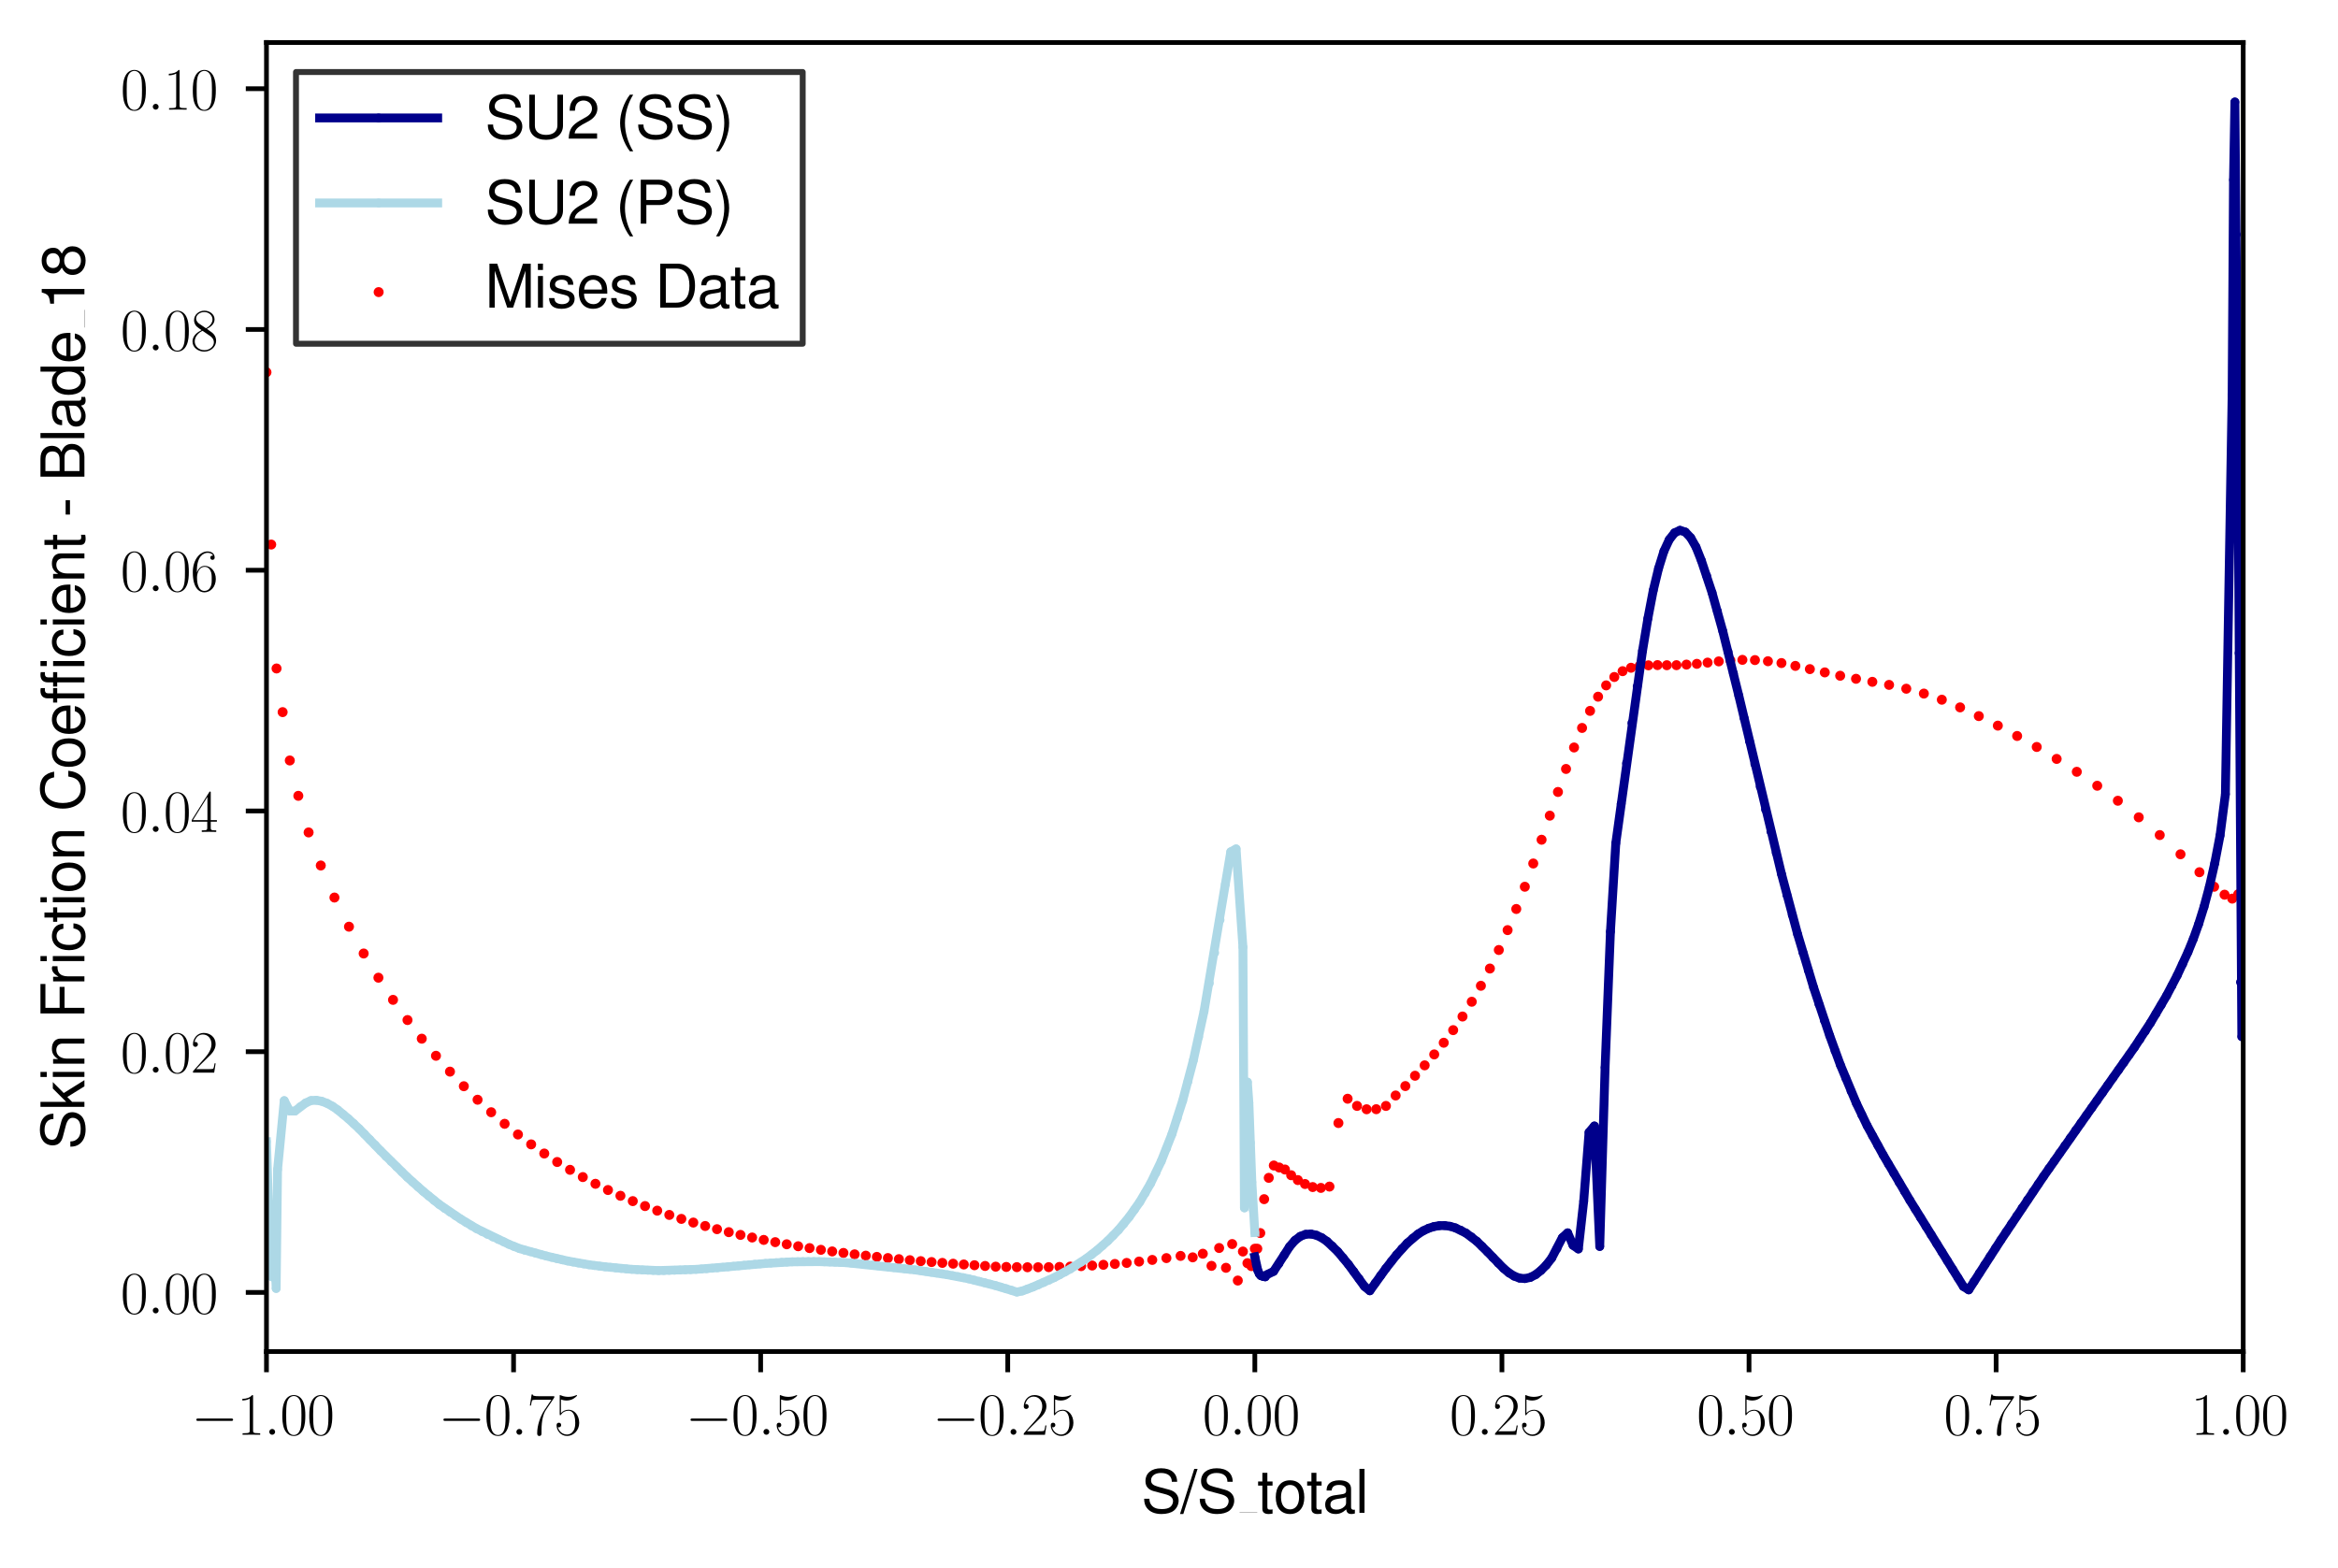 <?xml version="1.0" encoding="utf-8" standalone="no"?>
<!DOCTYPE svg PUBLIC "-//W3C//DTD SVG 1.1//EN"
  "http://www.w3.org/Graphics/SVG/1.1/DTD/svg11.dtd">
<svg xmlns:xlink="http://www.w3.org/1999/xlink" width="395.987pt" height="265.601pt" viewBox="0 0 395.987 265.601" xmlns="http://www.w3.org/2000/svg" version="1.1">
 <defs>
  <style type="text/css">*{stroke-linejoin: round; stroke-linecap: butt}</style>
 </defs>
 <g id="figure_1">
  <g id="patch_1">
   <path d="M 0 265.601 
L 395.987 265.601 
L 395.987 0 
L 0 0 
z
" style="fill: #ffffff"/>
  </g>
  <g id="axes_1">
   <g id="patch_2">
    <path d="M 45.132 228.96 
L 379.932 228.96 
L 379.932 7.2 
L 45.132 7.2 
z
" style="fill: #ffffff"/>
   </g>
   <g id="PathCollection_1">
    <defs>
     <path id="m5b5da3c791" d="M 0 0.354 
C 0.094 0.354 0.184 0.316 0.25 0.25 
C 0.316 0.184 0.354 0.094 0.354 0 
C 0.354 -0.094 0.316 -0.184 0.25 -0.25 
C 0.184 -0.316 0.094 -0.354 0 -0.354 
C -0.094 -0.354 -0.184 -0.316 -0.25 -0.25 
C -0.316 -0.184 -0.354 -0.094 -0.354 0 
C -0.354 0.094 -0.316 0.184 -0.25 0.25 
C -0.184 0.316 -0.094 0.354 0 0.354 
z
" style="stroke: #ff0000"/>
    </defs>
    <g clip-path="url(#pda73e9d15f)">
     <use xlink:href="#m5b5da3c791" x="212.532" y="214.485" style="fill: #ff0000; stroke: #ff0000"/>
     <use xlink:href="#m5b5da3c791" x="211.941" y="214.485" style="fill: #ff0000; stroke: #ff0000"/>
     <use xlink:href="#m5b5da3c791" x="211.278" y="213.987" style="fill: #ff0000; stroke: #ff0000"/>
     <use xlink:href="#m5b5da3c791" x="210.512" y="212.016" style="fill: #ff0000; stroke: #ff0000"/>
     <use xlink:href="#m5b5da3c791" x="209.647" y="216.932" style="fill: #ff0000; stroke: #ff0000"/>
     <use xlink:href="#m5b5da3c791" x="208.692" y="210.748" style="fill: #ff0000; stroke: #ff0000"/>
     <use xlink:href="#m5b5da3c791" x="207.644" y="214.771" style="fill: #ff0000; stroke: #ff0000"/>
     <use xlink:href="#m5b5da3c791" x="206.486" y="211.418" style="fill: #ff0000; stroke: #ff0000"/>
     <use xlink:href="#m5b5da3c791" x="205.192" y="214.443" style="fill: #ff0000; stroke: #ff0000"/>
     <use xlink:href="#m5b5da3c791" x="203.721" y="212.387" style="fill: #ff0000; stroke: #ff0000"/>
     <use xlink:href="#m5b5da3c791" x="202.007" y="213" style="fill: #ff0000; stroke: #ff0000"/>
     <use xlink:href="#m5b5da3c791" x="199.953" y="212.759" style="fill: #ff0000; stroke: #ff0000"/>
     <use xlink:href="#m5b5da3c791" x="197.555" y="213.129" style="fill: #ff0000; stroke: #ff0000"/>
     <use xlink:href="#m5b5da3c791" x="195.157" y="213.437" style="fill: #ff0000; stroke: #ff0000"/>
     <use xlink:href="#m5b5da3c791" x="192.925" y="213.716" style="fill: #ff0000; stroke: #ff0000"/>
     <use xlink:href="#m5b5da3c791" x="190.829" y="213.947" style="fill: #ff0000; stroke: #ff0000"/>
     <use xlink:href="#m5b5da3c791" x="188.824" y="214.119" style="fill: #ff0000; stroke: #ff0000"/>
     <use xlink:href="#m5b5da3c791" x="186.881" y="214.266" style="fill: #ff0000; stroke: #ff0000"/>
     <use xlink:href="#m5b5da3c791" x="184.979" y="214.39" style="fill: #ff0000; stroke: #ff0000"/>
     <use xlink:href="#m5b5da3c791" x="183.11" y="214.49" style="fill: #ff0000; stroke: #ff0000"/>
     <use xlink:href="#m5b5da3c791" x="181.263" y="214.568" style="fill: #ff0000; stroke: #ff0000"/>
     <use xlink:href="#m5b5da3c791" x="179.436" y="214.624" style="fill: #ff0000; stroke: #ff0000"/>
     <use xlink:href="#m5b5da3c791" x="177.621" y="214.66" style="fill: #ff0000; stroke: #ff0000"/>
     <use xlink:href="#m5b5da3c791" x="175.816" y="214.678" style="fill: #ff0000; stroke: #ff0000"/>
     <use xlink:href="#m5b5da3c791" x="174.019" y="214.678" style="fill: #ff0000; stroke: #ff0000"/>
     <use xlink:href="#m5b5da3c791" x="172.226" y="214.66" style="fill: #ff0000; stroke: #ff0000"/>
     <use xlink:href="#m5b5da3c791" x="170.434" y="214.627" style="fill: #ff0000; stroke: #ff0000"/>
     <use xlink:href="#m5b5da3c791" x="168.64" y="214.58" style="fill: #ff0000; stroke: #ff0000"/>
     <use xlink:href="#m5b5da3c791" x="166.845" y="214.459" style="fill: #ff0000; stroke: #ff0000"/>
     <use xlink:href="#m5b5da3c791" x="165.045" y="214.335" style="fill: #ff0000; stroke: #ff0000"/>
     <use xlink:href="#m5b5da3c791" x="163.239" y="214.209" style="fill: #ff0000; stroke: #ff0000"/>
     <use xlink:href="#m5b5da3c791" x="161.427" y="214.078" style="fill: #ff0000; stroke: #ff0000"/>
     <use xlink:href="#m5b5da3c791" x="159.607" y="213.941" style="fill: #ff0000; stroke: #ff0000"/>
     <use xlink:href="#m5b5da3c791" x="157.78" y="213.797" style="fill: #ff0000; stroke: #ff0000"/>
     <use xlink:href="#m5b5da3c791" x="155.944" y="213.644" style="fill: #ff0000; stroke: #ff0000"/>
     <use xlink:href="#m5b5da3c791" x="154.1" y="213.481" style="fill: #ff0000; stroke: #ff0000"/>
     <use xlink:href="#m5b5da3c791" x="152.247" y="213.307" style="fill: #ff0000; stroke: #ff0000"/>
     <use xlink:href="#m5b5da3c791" x="150.385" y="213.122" style="fill: #ff0000; stroke: #ff0000"/>
     <use xlink:href="#m5b5da3c791" x="148.515" y="212.926" style="fill: #ff0000; stroke: #ff0000"/>
     <use xlink:href="#m5b5da3c791" x="146.636" y="212.716" style="fill: #ff0000; stroke: #ff0000"/>
     <use xlink:href="#m5b5da3c791" x="144.748" y="212.492" style="fill: #ff0000; stroke: #ff0000"/>
     <use xlink:href="#m5b5da3c791" x="142.852" y="212.253" style="fill: #ff0000; stroke: #ff0000"/>
     <use xlink:href="#m5b5da3c791" x="140.948" y="211.998" style="fill: #ff0000; stroke: #ff0000"/>
     <use xlink:href="#m5b5da3c791" x="139.036" y="211.727" style="fill: #ff0000; stroke: #ff0000"/>
     <use xlink:href="#m5b5da3c791" x="137.116" y="211.434" style="fill: #ff0000; stroke: #ff0000"/>
     <use xlink:href="#m5b5da3c791" x="135.187" y="211.12" style="fill: #ff0000; stroke: #ff0000"/>
     <use xlink:href="#m5b5da3c791" x="133.249" y="210.786" style="fill: #ff0000; stroke: #ff0000"/>
     <use xlink:href="#m5b5da3c791" x="131.303" y="210.428" style="fill: #ff0000; stroke: #ff0000"/>
     <use xlink:href="#m5b5da3c791" x="129.35" y="210.048" style="fill: #ff0000; stroke: #ff0000"/>
     <use xlink:href="#m5b5da3c791" x="127.387" y="209.64" style="fill: #ff0000; stroke: #ff0000"/>
     <use xlink:href="#m5b5da3c791" x="125.414" y="209.2" style="fill: #ff0000; stroke: #ff0000"/>
     <use xlink:href="#m5b5da3c791" x="123.432" y="208.734" style="fill: #ff0000; stroke: #ff0000"/>
     <use xlink:href="#m5b5da3c791" x="121.44" y="208.231" style="fill: #ff0000; stroke: #ff0000"/>
     <use xlink:href="#m5b5da3c791" x="119.439" y="207.691" style="fill: #ff0000; stroke: #ff0000"/>
     <use xlink:href="#m5b5da3c791" x="117.425" y="207.109" style="fill: #ff0000; stroke: #ff0000"/>
     <use xlink:href="#m5b5da3c791" x="115.4" y="206.487" style="fill: #ff0000; stroke: #ff0000"/>
     <use xlink:href="#m5b5da3c791" x="113.363" y="205.815" style="fill: #ff0000; stroke: #ff0000"/>
     <use xlink:href="#m5b5da3c791" x="111.314" y="205.092" style="fill: #ff0000; stroke: #ff0000"/>
     <use xlink:href="#m5b5da3c791" x="109.251" y="204.315" style="fill: #ff0000; stroke: #ff0000"/>
     <use xlink:href="#m5b5da3c791" x="107.174" y="203.476" style="fill: #ff0000; stroke: #ff0000"/>
     <use xlink:href="#m5b5da3c791" x="105.082" y="202.57" style="fill: #ff0000; stroke: #ff0000"/>
     <use xlink:href="#m5b5da3c791" x="102.974" y="201.596" style="fill: #ff0000; stroke: #ff0000"/>
     <use xlink:href="#m5b5da3c791" x="100.85" y="200.541" style="fill: #ff0000; stroke: #ff0000"/>
     <use xlink:href="#m5b5da3c791" x="98.71" y="199.404" style="fill: #ff0000; stroke: #ff0000"/>
     <use xlink:href="#m5b5da3c791" x="96.548" y="198.174" style="fill: #ff0000; stroke: #ff0000"/>
     <use xlink:href="#m5b5da3c791" x="94.371" y="196.849" style="fill: #ff0000; stroke: #ff0000"/>
     <use xlink:href="#m5b5da3c791" x="92.183" y="195.413" style="fill: #ff0000; stroke: #ff0000"/>
     <use xlink:href="#m5b5da3c791" x="89.96" y="193.863" style="fill: #ff0000; stroke: #ff0000"/>
     <use xlink:href="#m5b5da3c791" x="87.726" y="192.189" style="fill: #ff0000; stroke: #ff0000"/>
     <use xlink:href="#m5b5da3c791" x="85.469" y="190.378" style="fill: #ff0000; stroke: #ff0000"/>
     <use xlink:href="#m5b5da3c791" x="83.19" y="188.419" style="fill: #ff0000; stroke: #ff0000"/>
     <use xlink:href="#m5b5da3c791" x="80.887" y="186.3" style="fill: #ff0000; stroke: #ff0000"/>
     <use xlink:href="#m5b5da3c791" x="78.561" y="184.012" style="fill: #ff0000; stroke: #ff0000"/>
     <use xlink:href="#m5b5da3c791" x="76.213" y="181.54" style="fill: #ff0000; stroke: #ff0000"/>
     <use xlink:href="#m5b5da3c791" x="73.841" y="178.855" style="fill: #ff0000; stroke: #ff0000"/>
     <use xlink:href="#m5b5da3c791" x="71.435" y="175.959" style="fill: #ff0000; stroke: #ff0000"/>
     <use xlink:href="#m5b5da3c791" x="69.018" y="172.802" style="fill: #ff0000; stroke: #ff0000"/>
     <use xlink:href="#m5b5da3c791" x="66.567" y="169.381" style="fill: #ff0000; stroke: #ff0000"/>
     <use xlink:href="#m5b5da3c791" x="64.092" y="165.628" style="fill: #ff0000; stroke: #ff0000"/>
     <use xlink:href="#m5b5da3c791" x="61.594" y="161.528" style="fill: #ff0000; stroke: #ff0000"/>
     <use xlink:href="#m5b5da3c791" x="59.108" y="156.986" style="fill: #ff0000; stroke: #ff0000"/>
     <use xlink:href="#m5b5da3c791" x="56.645" y="152.049" style="fill: #ff0000; stroke: #ff0000"/>
     <use xlink:href="#m5b5da3c791" x="54.331" y="146.621" style="fill: #ff0000; stroke: #ff0000"/>
     <use xlink:href="#m5b5da3c791" x="52.269" y="141.021" style="fill: #ff0000; stroke: #ff0000"/>
     <use xlink:href="#m5b5da3c791" x="50.528" y="134.818" style="fill: #ff0000; stroke: #ff0000"/>
     <use xlink:href="#m5b5da3c791" x="49.084" y="128.829" style="fill: #ff0000; stroke: #ff0000"/>
     <use xlink:href="#m5b5da3c791" x="47.87" y="120.638" style="fill: #ff0000; stroke: #ff0000"/>
     <use xlink:href="#m5b5da3c791" x="46.839" y="113.244" style="fill: #ff0000; stroke: #ff0000"/>
     <use xlink:href="#m5b5da3c791" x="45.934" y="92.248" style="fill: #ff0000; stroke: #ff0000"/>
     <use xlink:href="#m5b5da3c791" x="45.132" y="63.063" style="fill: #ff0000; stroke: #ff0000"/>
     <use xlink:href="#m5b5da3c791" x="212.532" y="211.54" style="fill: #ff0000; stroke: #ff0000"/>
     <use xlink:href="#m5b5da3c791" x="212.947" y="211.54" style="fill: #ff0000; stroke: #ff0000"/>
     <use xlink:href="#m5b5da3c791" x="213.452" y="208.889" style="fill: #ff0000; stroke: #ff0000"/>
     <use xlink:href="#m5b5da3c791" x="214.109" y="203.145" style="fill: #ff0000; stroke: #ff0000"/>
     <use xlink:href="#m5b5da3c791" x="214.891" y="199.534" style="fill: #ff0000; stroke: #ff0000"/>
     <use xlink:href="#m5b5da3c791" x="215.746" y="197.442" style="fill: #ff0000; stroke: #ff0000"/>
     <use xlink:href="#m5b5da3c791" x="216.659" y="197.78" style="fill: #ff0000; stroke: #ff0000"/>
     <use xlink:href="#m5b5da3c791" x="217.635" y="198.121" style="fill: #ff0000; stroke: #ff0000"/>
     <use xlink:href="#m5b5da3c791" x="218.684" y="199.089" style="fill: #ff0000; stroke: #ff0000"/>
     <use xlink:href="#m5b5da3c791" x="219.813" y="199.911" style="fill: #ff0000; stroke: #ff0000"/>
     <use xlink:href="#m5b5da3c791" x="221.029" y="200.577" style="fill: #ff0000; stroke: #ff0000"/>
     <use xlink:href="#m5b5da3c791" x="222.332" y="201.094" style="fill: #ff0000; stroke: #ff0000"/>
     <use xlink:href="#m5b5da3c791" x="223.717" y="201.238" style="fill: #ff0000; stroke: #ff0000"/>
     <use xlink:href="#m5b5da3c791" x="225.172" y="201.013" style="fill: #ff0000; stroke: #ff0000"/>
     <use xlink:href="#m5b5da3c791" x="226.688" y="190.248" style="fill: #ff0000; stroke: #ff0000"/>
     <use xlink:href="#m5b5da3c791" x="228.248" y="186.131" style="fill: #ff0000; stroke: #ff0000"/>
     <use xlink:href="#m5b5da3c791" x="229.843" y="187.348" style="fill: #ff0000; stroke: #ff0000"/>
     <use xlink:href="#m5b5da3c791" x="231.461" y="187.915" style="fill: #ff0000; stroke: #ff0000"/>
     <use xlink:href="#m5b5da3c791" x="233.093" y="187.903" style="fill: #ff0000; stroke: #ff0000"/>
     <use xlink:href="#m5b5da3c791" x="234.735" y="187.352" style="fill: #ff0000; stroke: #ff0000"/>
     <use xlink:href="#m5b5da3c791" x="236.379" y="185.584" style="fill: #ff0000; stroke: #ff0000"/>
     <use xlink:href="#m5b5da3c791" x="238.023" y="183.985" style="fill: #ff0000; stroke: #ff0000"/>
     <use xlink:href="#m5b5da3c791" x="239.662" y="182.236" style="fill: #ff0000; stroke: #ff0000"/>
     <use xlink:href="#m5b5da3c791" x="241.294" y="180.476" style="fill: #ff0000; stroke: #ff0000"/>
     <use xlink:href="#m5b5da3c791" x="242.916" y="178.624" style="fill: #ff0000; stroke: #ff0000"/>
     <use xlink:href="#m5b5da3c791" x="244.527" y="176.646" style="fill: #ff0000; stroke: #ff0000"/>
     <use xlink:href="#m5b5da3c791" x="246.124" y="174.511" style="fill: #ff0000; stroke: #ff0000"/>
     <use xlink:href="#m5b5da3c791" x="247.706" y="172.205" style="fill: #ff0000; stroke: #ff0000"/>
     <use xlink:href="#m5b5da3c791" x="249.271" y="169.701" style="fill: #ff0000; stroke: #ff0000"/>
     <use xlink:href="#m5b5da3c791" x="250.819" y="166.997" style="fill: #ff0000; stroke: #ff0000"/>
     <use xlink:href="#m5b5da3c791" x="252.346" y="164.075" style="fill: #ff0000; stroke: #ff0000"/>
     <use xlink:href="#m5b5da3c791" x="253.855" y="160.934" style="fill: #ff0000; stroke: #ff0000"/>
     <use xlink:href="#m5b5da3c791" x="255.343" y="157.567" style="fill: #ff0000; stroke: #ff0000"/>
     <use xlink:href="#m5b5da3c791" x="256.811" y="153.987" style="fill: #ff0000; stroke: #ff0000"/>
     <use xlink:href="#m5b5da3c791" x="258.259" y="150.22" style="fill: #ff0000; stroke: #ff0000"/>
     <use xlink:href="#m5b5da3c791" x="259.688" y="146.281" style="fill: #ff0000; stroke: #ff0000"/>
     <use xlink:href="#m5b5da3c791" x="261.097" y="142.255" style="fill: #ff0000; stroke: #ff0000"/>
     <use xlink:href="#m5b5da3c791" x="262.491" y="138.177" style="fill: #ff0000; stroke: #ff0000"/>
     <use xlink:href="#m5b5da3c791" x="263.871" y="134.162" style="fill: #ff0000; stroke: #ff0000"/>
     <use xlink:href="#m5b5da3c791" x="265.239" y="130.265" style="fill: #ff0000; stroke: #ff0000"/>
     <use xlink:href="#m5b5da3c791" x="266.599" y="126.627" style="fill: #ff0000; stroke: #ff0000"/>
     <use xlink:href="#m5b5da3c791" x="267.954" y="123.317" style="fill: #ff0000; stroke: #ff0000"/>
     <use xlink:href="#m5b5da3c791" x="269.308" y="120.428" style="fill: #ff0000; stroke: #ff0000"/>
     <use xlink:href="#m5b5da3c791" x="270.667" y="118.023" style="fill: #ff0000; stroke: #ff0000"/>
     <use xlink:href="#m5b5da3c791" x="272.034" y="116.107" style="fill: #ff0000; stroke: #ff0000"/>
     <use xlink:href="#m5b5da3c791" x="273.416" y="114.687" style="fill: #ff0000; stroke: #ff0000"/>
     <use xlink:href="#m5b5da3c791" x="274.817" y="113.7" style="fill: #ff0000; stroke: #ff0000"/>
     <use xlink:href="#m5b5da3c791" x="276.243" y="113.121" style="fill: #ff0000; stroke: #ff0000"/>
     <use xlink:href="#m5b5da3c791" x="277.7" y="112.807" style="fill: #ff0000; stroke: #ff0000"/>
     <use xlink:href="#m5b5da3c791" x="279.193" y="112.709" style="fill: #ff0000; stroke: #ff0000"/>
     <use xlink:href="#m5b5da3c791" x="280.729" y="112.67" style="fill: #ff0000; stroke: #ff0000"/>
     <use xlink:href="#m5b5da3c791" x="282.311" y="112.691" style="fill: #ff0000; stroke: #ff0000"/>
     <use xlink:href="#m5b5da3c791" x="283.945" y="112.683" style="fill: #ff0000; stroke: #ff0000"/>
     <use xlink:href="#m5b5da3c791" x="285.638" y="112.587" style="fill: #ff0000; stroke: #ff0000"/>
     <use xlink:href="#m5b5da3c791" x="287.393" y="112.458" style="fill: #ff0000; stroke: #ff0000"/>
     <use xlink:href="#m5b5da3c791" x="289.215" y="112.25" style="fill: #ff0000; stroke: #ff0000"/>
     <use xlink:href="#m5b5da3c791" x="291.107" y="112.042" style="fill: #ff0000; stroke: #ff0000"/>
     <use xlink:href="#m5b5da3c791" x="293.076" y="111.875" style="fill: #ff0000; stroke: #ff0000"/>
     <use xlink:href="#m5b5da3c791" x="295.111" y="111.783" style="fill: #ff0000; stroke: #ff0000"/>
     <use xlink:href="#m5b5da3c791" x="297.233" y="111.822" style="fill: #ff0000; stroke: #ff0000"/>
     <use xlink:href="#m5b5da3c791" x="299.435" y="112.016" style="fill: #ff0000; stroke: #ff0000"/>
     <use xlink:href="#m5b5da3c791" x="301.724" y="112.324" style="fill: #ff0000; stroke: #ff0000"/>
     <use xlink:href="#m5b5da3c791" x="304.083" y="112.807" style="fill: #ff0000; stroke: #ff0000"/>
     <use xlink:href="#m5b5da3c791" x="306.538" y="113.352" style="fill: #ff0000; stroke: #ff0000"/>
     <use xlink:href="#m5b5da3c791" x="309.064" y="113.908" style="fill: #ff0000; stroke: #ff0000"/>
     <use xlink:href="#m5b5da3c791" x="311.67" y="114.475" style="fill: #ff0000; stroke: #ff0000"/>
     <use xlink:href="#m5b5da3c791" x="314.354" y="114.991" style="fill: #ff0000; stroke: #ff0000"/>
     <use xlink:href="#m5b5da3c791" x="317.118" y="115.505" style="fill: #ff0000; stroke: #ff0000"/>
     <use xlink:href="#m5b5da3c791" x="319.953" y="116.023" style="fill: #ff0000; stroke: #ff0000"/>
     <use xlink:href="#m5b5da3c791" x="322.867" y="116.673" style="fill: #ff0000; stroke: #ff0000"/>
     <use xlink:href="#m5b5da3c791" x="325.845" y="117.495" style="fill: #ff0000; stroke: #ff0000"/>
     <use xlink:href="#m5b5da3c791" x="328.886" y="118.535" style="fill: #ff0000; stroke: #ff0000"/>
     <use xlink:href="#m5b5da3c791" x="331.982" y="119.834" style="fill: #ff0000; stroke: #ff0000"/>
     <use xlink:href="#m5b5da3c791" x="335.15" y="121.311" style="fill: #ff0000; stroke: #ff0000"/>
     <use xlink:href="#m5b5da3c791" x="338.373" y="122.926" style="fill: #ff0000; stroke: #ff0000"/>
     <use xlink:href="#m5b5da3c791" x="341.643" y="124.679" style="fill: #ff0000; stroke: #ff0000"/>
     <use xlink:href="#m5b5da3c791" x="344.961" y="126.539" style="fill: #ff0000; stroke: #ff0000"/>
     <use xlink:href="#m5b5da3c791" x="348.335" y="128.564" style="fill: #ff0000; stroke: #ff0000"/>
     <use xlink:href="#m5b5da3c791" x="351.748" y="130.746" style="fill: #ff0000; stroke: #ff0000"/>
     <use xlink:href="#m5b5da3c791" x="355.209" y="133.109" style="fill: #ff0000; stroke: #ff0000"/>
     <use xlink:href="#m5b5da3c791" x="358.701" y="135.65" style="fill: #ff0000; stroke: #ff0000"/>
     <use xlink:href="#m5b5da3c791" x="362.241" y="138.46" style="fill: #ff0000; stroke: #ff0000"/>
     <use xlink:href="#m5b5da3c791" x="365.796" y="141.464" style="fill: #ff0000; stroke: #ff0000"/>
     <use xlink:href="#m5b5da3c791" x="369.312" y="144.719" style="fill: #ff0000; stroke: #ff0000"/>
     <use xlink:href="#m5b5da3c791" x="372.52" y="147.759" style="fill: #ff0000; stroke: #ff0000"/>
     <use xlink:href="#m5b5da3c791" x="375.006" y="150.22" style="fill: #ff0000; stroke: #ff0000"/>
     <use xlink:href="#m5b5da3c791" x="376.772" y="151.566" style="fill: #ff0000; stroke: #ff0000"/>
     <use xlink:href="#m5b5da3c791" x="378.071" y="152.231" style="fill: #ff0000; stroke: #ff0000"/>
     <use xlink:href="#m5b5da3c791" x="379.084" y="151.493" style="fill: #ff0000; stroke: #ff0000"/>
     <use xlink:href="#m5b5da3c791" x="379.932" y="149.935" style="fill: #ff0000; stroke: #ff0000"/>
    </g>
   </g>
   <g id="matplotlib.axis_1">
    <g id="xtick_1">
     <g id="line2d_1">
      <defs>
       <path id="m1ce7798781" d="M 0 0 
L 0 3.5 
" style="stroke: #000000; stroke-width: 0.8"/>
      </defs>
      <g>
       <use xlink:href="#m1ce7798781" x="45.132" y="228.96" style="stroke: #000000; stroke-width: 0.8"/>
      </g>
     </g>
     <g id="text_1">
      <!-- $\mathdefault{−1.00}$ -->
      <g transform="translate(32.402 243.058) scale(0.1 -0.1)">
       <defs>
        <path id="CMSY10-0" d="M 4218 1472 
C 4326 1472 4442 1472 4442 1600 
C 4442 1728 4326 1728 4218 1728 
L 755 1728 
C 646 1728 531 1728 531 1600 
C 531 1472 646 1472 755 1472 
L 4218 1472 
z
" transform="scale(0.016)"/>
        <path id="CMR17-31" d="M 1702 4083 
C 1702 4217 1696 4224 1606 4224 
C 1357 3927 979 3833 621 3820 
C 602 3820 570 3820 563 3808 
C 557 3795 557 3782 557 3648 
C 755 3648 1088 3686 1344 3839 
L 1344 467 
C 1344 243 1331 166 781 166 
L 589 166 
L 589 0 
C 896 6 1216 12 1523 12 
C 1830 12 2150 6 2458 0 
L 2458 166 
L 2266 166 
C 1715 166 1702 236 1702 467 
L 1702 4083 
z
" transform="scale(0.016)"/>
        <path id="CMMI12-3a" d="M 1178 307 
C 1178 492 1024 620 870 620 
C 685 620 557 467 557 313 
C 557 128 710 0 864 0 
C 1050 0 1178 153 1178 307 
z
" transform="scale(0.016)"/>
        <path id="CMR17-30" d="M 2688 2038 
C 2688 2430 2682 3099 2413 3613 
C 2176 4063 1798 4224 1466 4224 
C 1158 4224 768 4082 525 3620 
C 269 3137 243 2539 243 2038 
C 243 1671 250 1112 448 623 
C 723 -39 1216 -128 1466 -128 
C 1760 -128 2208 -7 2470 604 
C 2662 1048 2688 1568 2688 2038 
z
M 1466 -26 
C 1056 -26 813 328 723 816 
C 653 1196 653 1749 653 2109 
C 653 2604 653 3015 736 3407 
C 858 3954 1216 4121 1466 4121 
C 1728 4121 2067 3947 2189 3420 
C 2272 3054 2278 2623 2278 2109 
C 2278 1691 2278 1176 2202 797 
C 2067 96 1690 -26 1466 -26 
z
" transform="scale(0.016)"/>
       </defs>
       <use xlink:href="#CMSY10-0" transform="scale(0.996)"/>
       <use xlink:href="#CMR17-31" transform="translate(77.487 0) scale(0.996)"/>
       <use xlink:href="#CMMI12-3a" transform="translate(123.178 0) scale(0.996)"/>
       <use xlink:href="#CMR17-30" transform="translate(150.275 0) scale(0.996)"/>
       <use xlink:href="#CMR17-30" transform="translate(195.966 0) scale(0.996)"/>
      </g>
     </g>
    </g>
    <g id="xtick_2">
     <g id="line2d_2">
      <g>
       <use xlink:href="#m1ce7798781" x="86.982" y="228.96" style="stroke: #000000; stroke-width: 0.8"/>
      </g>
     </g>
     <g id="text_2">
      <!-- $\mathdefault{−0.75}$ -->
      <g transform="translate(74.252 243.058) scale(0.1 -0.1)">
       <defs>
        <path id="CMR17-37" d="M 2886 3955 
L 2886 4096 
L 1382 4096 
C 634 4096 621 4166 595 4288 
L 480 4288 
L 294 3104 
L 410 3104 
C 429 3226 474 3552 550 3673 
C 589 3724 1062 3724 1171 3724 
L 2579 3724 
L 1869 2670 
C 1395 1961 1069 1003 1069 166 
C 1069 89 1069 -128 1299 -128 
C 1530 -128 1530 89 1530 172 
L 1530 466 
C 1530 1514 1709 2204 2003 2644 
L 2886 3955 
z
" transform="scale(0.016)"/>
        <path id="CMR17-35" d="M 730 3750 
C 794 3724 1056 3641 1325 3641 
C 1920 3641 2246 3961 2432 4140 
C 2432 4191 2432 4224 2394 4224 
C 2387 4224 2374 4224 2323 4198 
C 2099 4102 1837 4032 1517 4032 
C 1325 4032 1037 4055 723 4191 
C 653 4224 640 4224 634 4224 
C 602 4224 595 4217 595 4090 
L 595 2231 
C 595 2113 595 2080 659 2080 
C 691 2080 704 2093 736 2139 
C 941 2435 1222 2560 1542 2560 
C 1766 2560 2246 2415 2246 1293 
C 2246 1087 2246 716 2054 422 
C 1894 159 1645 25 1370 25 
C 947 25 518 319 403 812 
C 429 806 480 793 506 793 
C 589 793 749 838 749 1036 
C 749 1209 627 1280 506 1280 
C 358 1280 262 1190 262 1011 
C 262 454 704 -128 1382 -128 
C 2042 -128 2669 441 2669 1267 
C 2669 2054 2170 2662 1549 2662 
C 1222 2662 947 2540 730 2304 
L 730 3750 
z
" transform="scale(0.016)"/>
       </defs>
       <use xlink:href="#CMSY10-0" transform="scale(0.996)"/>
       <use xlink:href="#CMR17-30" transform="translate(77.487 0) scale(0.996)"/>
       <use xlink:href="#CMMI12-3a" transform="translate(123.178 0) scale(0.996)"/>
       <use xlink:href="#CMR17-37" transform="translate(150.275 0) scale(0.996)"/>
       <use xlink:href="#CMR17-35" transform="translate(195.966 0) scale(0.996)"/>
      </g>
     </g>
    </g>
    <g id="xtick_3">
     <g id="line2d_3">
      <g>
       <use xlink:href="#m1ce7798781" x="128.832" y="228.96" style="stroke: #000000; stroke-width: 0.8"/>
      </g>
     </g>
     <g id="text_3">
      <!-- $\mathdefault{−0.50}$ -->
      <g transform="translate(116.102 243.058) scale(0.1 -0.1)">
       <use xlink:href="#CMSY10-0" transform="scale(0.996)"/>
       <use xlink:href="#CMR17-30" transform="translate(77.487 0) scale(0.996)"/>
       <use xlink:href="#CMMI12-3a" transform="translate(123.178 0) scale(0.996)"/>
       <use xlink:href="#CMR17-35" transform="translate(150.275 0) scale(0.996)"/>
       <use xlink:href="#CMR17-30" transform="translate(195.966 0) scale(0.996)"/>
      </g>
     </g>
    </g>
    <g id="xtick_4">
     <g id="line2d_4">
      <g>
       <use xlink:href="#m1ce7798781" x="170.682" y="228.96" style="stroke: #000000; stroke-width: 0.8"/>
      </g>
     </g>
     <g id="text_4">
      <!-- $\mathdefault{−0.25}$ -->
      <g transform="translate(157.952 243.058) scale(0.1 -0.1)">
       <defs>
        <path id="CMR17-32" d="M 2669 990 
L 2554 990 
C 2490 537 2438 460 2413 422 
C 2381 371 1920 371 1830 371 
L 602 371 
C 832 620 1280 1073 1824 1596 
C 2214 1966 2669 2400 2669 3033 
C 2669 3788 2067 4224 1395 4224 
C 691 4224 262 3603 262 3027 
C 262 2777 448 2745 525 2745 
C 589 2745 781 2783 781 3007 
C 781 3206 614 3264 525 3264 
C 486 3264 448 3257 422 3244 
C 544 3788 915 4057 1306 4057 
C 1862 4057 2227 3616 2227 3033 
C 2227 2477 1901 1998 1536 1583 
L 262 147 
L 262 0 
L 2515 0 
L 2669 990 
z
" transform="scale(0.016)"/>
       </defs>
       <use xlink:href="#CMSY10-0" transform="scale(0.996)"/>
       <use xlink:href="#CMR17-30" transform="translate(77.487 0) scale(0.996)"/>
       <use xlink:href="#CMMI12-3a" transform="translate(123.178 0) scale(0.996)"/>
       <use xlink:href="#CMR17-32" transform="translate(150.275 0) scale(0.996)"/>
       <use xlink:href="#CMR17-35" transform="translate(195.966 0) scale(0.996)"/>
      </g>
     </g>
    </g>
    <g id="xtick_5">
     <g id="line2d_5">
      <g>
       <use xlink:href="#m1ce7798781" x="212.532" y="228.96" style="stroke: #000000; stroke-width: 0.8"/>
      </g>
     </g>
     <g id="text_5">
      <!-- $\mathdefault{0.00}$ -->
      <g transform="translate(203.676 243.058) scale(0.1 -0.1)">
       <use xlink:href="#CMR17-30" transform="scale(0.996)"/>
       <use xlink:href="#CMMI12-3a" transform="translate(45.69 0) scale(0.996)"/>
       <use xlink:href="#CMR17-30" transform="translate(72.788 0) scale(0.996)"/>
       <use xlink:href="#CMR17-30" transform="translate(118.478 0) scale(0.996)"/>
      </g>
     </g>
    </g>
    <g id="xtick_6">
     <g id="line2d_6">
      <g>
       <use xlink:href="#m1ce7798781" x="254.382" y="228.96" style="stroke: #000000; stroke-width: 0.8"/>
      </g>
     </g>
     <g id="text_6">
      <!-- $\mathdefault{0.25}$ -->
      <g transform="translate(245.526 243.058) scale(0.1 -0.1)">
       <use xlink:href="#CMR17-30" transform="scale(0.996)"/>
       <use xlink:href="#CMMI12-3a" transform="translate(45.69 0) scale(0.996)"/>
       <use xlink:href="#CMR17-32" transform="translate(72.788 0) scale(0.996)"/>
       <use xlink:href="#CMR17-35" transform="translate(118.478 0) scale(0.996)"/>
      </g>
     </g>
    </g>
    <g id="xtick_7">
     <g id="line2d_7">
      <g>
       <use xlink:href="#m1ce7798781" x="296.232" y="228.96" style="stroke: #000000; stroke-width: 0.8"/>
      </g>
     </g>
     <g id="text_7">
      <!-- $\mathdefault{0.50}$ -->
      <g transform="translate(287.376 243.058) scale(0.1 -0.1)">
       <use xlink:href="#CMR17-30" transform="scale(0.996)"/>
       <use xlink:href="#CMMI12-3a" transform="translate(45.69 0) scale(0.996)"/>
       <use xlink:href="#CMR17-35" transform="translate(72.788 0) scale(0.996)"/>
       <use xlink:href="#CMR17-30" transform="translate(118.478 0) scale(0.996)"/>
      </g>
     </g>
    </g>
    <g id="xtick_8">
     <g id="line2d_8">
      <g>
       <use xlink:href="#m1ce7798781" x="338.082" y="228.96" style="stroke: #000000; stroke-width: 0.8"/>
      </g>
     </g>
     <g id="text_8">
      <!-- $\mathdefault{0.75}$ -->
      <g transform="translate(329.226 243.058) scale(0.1 -0.1)">
       <use xlink:href="#CMR17-30" transform="scale(0.996)"/>
       <use xlink:href="#CMMI12-3a" transform="translate(45.69 0) scale(0.996)"/>
       <use xlink:href="#CMR17-37" transform="translate(72.788 0) scale(0.996)"/>
       <use xlink:href="#CMR17-35" transform="translate(118.478 0) scale(0.996)"/>
      </g>
     </g>
    </g>
    <g id="xtick_9">
     <g id="line2d_9">
      <g>
       <use xlink:href="#m1ce7798781" x="379.932" y="228.96" style="stroke: #000000; stroke-width: 0.8"/>
      </g>
     </g>
     <g id="text_9">
      <!-- $\mathdefault{1.00}$ -->
      <g transform="translate(371.076 243.058) scale(0.1 -0.1)">
       <use xlink:href="#CMR17-31" transform="scale(0.996)"/>
       <use xlink:href="#CMMI12-3a" transform="translate(45.69 0) scale(0.996)"/>
       <use xlink:href="#CMR17-30" transform="translate(72.788 0) scale(0.996)"/>
       <use xlink:href="#CMR17-30" transform="translate(118.478 0) scale(0.996)"/>
      </g>
     </g>
    </g>
    <g id="text_10">
     <!-- S/S_{total} -->
     <g transform="translate(193.294 256.279) scale(0.1 -0.1)">
      <defs>
       <path id="NimbusSanL-Regu-53" d="M 3814 3295 
C 3808 4204 3181 4736 2106 4736 
C 1082 4736 448 4211 448 3372 
C 448 2806 749 2450 1363 2291 
L 2522 1986 
C 3110 1833 3379 1598 3379 1236 
C 3379 988 3245 733 3046 593 
C 2861 466 2566 396 2189 396 
C 1683 396 1338 517 1114 784 
C 941 988 864 1210 870 1496 
L 307 1496 
C 314 1070 397 790 582 536 
C 902 102 1440 -128 2150 -128 
C 2707 -128 3162 0 3462 230 
C 3776 479 3974 892 3974 1293 
C 3974 1865 3616 2284 2982 2456 
L 1811 2768 
C 1248 2920 1043 3098 1043 3454 
C 1043 3925 1459 4236 2086 4236 
C 2829 4236 3245 3899 3251 3295 
L 3814 3295 
z
" transform="scale(0.016)"/>
       <path id="NimbusSanL-Regu-2f" d="M 1466 4672 
L -51 -128 
L 301 -128 
L 1818 4672 
L 1466 4672 
z
" transform="scale(0.016)"/>
       <path id="NimbusSanL-Regu-74" d="M 1626 3328 
L 1075 3328 
L 1075 4249 
L 544 4249 
L 544 3328 
L 90 3328 
L 90 2892 
L 544 2892 
L 544 402 
C 544 64 774 -128 1190 -128 
C 1318 -128 1446 -116 1626 -84 
L 1626 364 
C 1555 345 1472 339 1370 339 
C 1139 339 1075 402 1075 634 
L 1075 2892 
L 1626 2892 
L 1626 3328 
z
" transform="scale(0.016)"/>
       <path id="NimbusSanL-Regu-6f" d="M 1741 3456 
C 800 3456 230 2784 230 1663 
C 230 543 794 -128 1747 -128 
C 2688 -128 3264 543 3264 1638 
C 3264 2791 2707 3456 1741 3456 
z
M 1747 2963 
C 2349 2963 2707 2472 2707 1644 
C 2707 861 2336 364 1747 364 
C 1152 364 787 855 787 1663 
C 787 2466 1152 2963 1747 2963 
z
" transform="scale(0.016)"/>
       <path id="NimbusSanL-Regu-61" d="M 3424 332 
C 3366 320 3341 320 3309 320 
C 3123 320 3021 415 3021 581 
L 3021 2542 
C 3021 3135 2586 3456 1760 3456 
C 1274 3456 870 3315 646 3065 
C 493 2893 429 2702 416 2370 
L 954 2370 
C 998 2778 1242 2963 1741 2963 
C 2221 2963 2490 2784 2490 2466 
L 2490 2326 
C 2490 2103 2355 2007 1933 1956 
C 1178 1861 1062 1835 858 1753 
C 467 1593 269 1294 269 861 
C 269 256 691 -128 1370 -128 
C 1792 -128 2131 19 2509 364 
C 2547 25 2714 -128 3059 -128 
C 3168 -128 3251 -116 3424 -71 
L 3424 332 
z
M 2490 1071 
C 2490 893 2438 785 2278 638 
C 2061 441 1798 339 1485 339 
C 1069 339 826 536 826 874 
C 826 1224 1062 1402 1632 1485 
C 2195 1562 2310 1587 2490 1670 
L 2490 1071 
z
" transform="scale(0.016)"/>
       <path id="NimbusSanL-Regu-6c" d="M 973 4672 
L 435 4672 
L 435 0 
L 973 0 
L 973 4672 
z
" transform="scale(0.016)"/>
      </defs>
      <use xlink:href="#NimbusSanL-Regu-53" transform="scale(0.996)"/>
      <use xlink:href="#NimbusSanL-Regu-2f" transform="translate(66.45 0) scale(0.996)"/>
      <use xlink:href="#NimbusSanL-Regu-53" transform="translate(94.145 0) scale(0.996)"/>
      <use xlink:href="#NimbusSanL-Regu-74" transform="translate(196.461 0) scale(0.996)"/>
      <use xlink:href="#NimbusSanL-Regu-6f" transform="translate(224.156 0) scale(0.996)"/>
      <use xlink:href="#NimbusSanL-Regu-74" transform="translate(279.548 0) scale(0.996)"/>
      <use xlink:href="#NimbusSanL-Regu-61" transform="translate(307.243 0) scale(0.996)"/>
      <use xlink:href="#NimbusSanL-Regu-6c" transform="translate(362.634 0) scale(0.996)"/>
      <path d="M 166.573 0 
L 196.461 0 
L 196.461 0.399 
L 166.573 0.399 
L 166.573 0 
z
"/>
     </g>
    </g>
   </g>
   <g id="matplotlib.axis_2">
    <g id="ytick_1">
     <g id="line2d_10">
      <defs>
       <path id="m2de79c85a8" d="M 0 0 
L -3.5 0 
" style="stroke: #000000; stroke-width: 0.8"/>
      </defs>
      <g>
       <use xlink:href="#m2de79c85a8" x="45.132" y="218.947" style="stroke: #000000; stroke-width: 0.8"/>
      </g>
     </g>
     <g id="text_11">
      <!-- $\mathdefault{0.00}$ -->
      <g transform="translate(20.42 222.496) scale(0.1 -0.1)">
       <use xlink:href="#CMR17-30" transform="scale(0.996)"/>
       <use xlink:href="#CMMI12-3a" transform="translate(45.69 0) scale(0.996)"/>
       <use xlink:href="#CMR17-30" transform="translate(72.788 0) scale(0.996)"/>
       <use xlink:href="#CMR17-30" transform="translate(118.478 0) scale(0.996)"/>
      </g>
     </g>
    </g>
    <g id="ytick_2">
     <g id="line2d_11">
      <g>
       <use xlink:href="#m2de79c85a8" x="45.132" y="178.163" style="stroke: #000000; stroke-width: 0.8"/>
      </g>
     </g>
     <g id="text_12">
      <!-- $\mathdefault{0.02}$ -->
      <g transform="translate(20.42 181.713) scale(0.1 -0.1)">
       <use xlink:href="#CMR17-30" transform="scale(0.996)"/>
       <use xlink:href="#CMMI12-3a" transform="translate(45.69 0) scale(0.996)"/>
       <use xlink:href="#CMR17-30" transform="translate(72.788 0) scale(0.996)"/>
       <use xlink:href="#CMR17-32" transform="translate(118.478 0) scale(0.996)"/>
      </g>
     </g>
    </g>
    <g id="ytick_3">
     <g id="line2d_12">
      <g>
       <use xlink:href="#m2de79c85a8" x="45.132" y="137.379" style="stroke: #000000; stroke-width: 0.8"/>
      </g>
     </g>
     <g id="text_13">
      <!-- $\mathdefault{0.04}$ -->
      <g transform="translate(20.42 140.929) scale(0.1 -0.1)">
       <defs>
        <path id="CMR17-34" d="M 2150 4147 
C 2150 4281 2144 4288 2029 4288 
L 128 1254 
L 128 1088 
L 1779 1088 
L 1779 460 
C 1779 230 1766 166 1318 166 
L 1197 166 
L 1197 0 
C 1402 12 1747 12 1965 12 
C 2182 12 2528 12 2733 0 
L 2733 166 
L 2611 166 
C 2163 166 2150 230 2150 460 
L 2150 1088 
L 2803 1088 
L 2803 1254 
L 2150 1254 
L 2150 4147 
z
M 1798 3723 
L 1798 1254 
L 256 1254 
L 1798 3723 
z
" transform="scale(0.016)"/>
       </defs>
       <use xlink:href="#CMR17-30" transform="scale(0.996)"/>
       <use xlink:href="#CMMI12-3a" transform="translate(45.69 0) scale(0.996)"/>
       <use xlink:href="#CMR17-30" transform="translate(72.788 0) scale(0.996)"/>
       <use xlink:href="#CMR17-34" transform="translate(118.478 0) scale(0.996)"/>
      </g>
     </g>
    </g>
    <g id="ytick_4">
     <g id="line2d_13">
      <g>
       <use xlink:href="#m2de79c85a8" x="45.132" y="96.596" style="stroke: #000000; stroke-width: 0.8"/>
      </g>
     </g>
     <g id="text_14">
      <!-- $\mathdefault{0.06}$ -->
      <g transform="translate(20.42 100.145) scale(0.1 -0.1)">
       <defs>
        <path id="CMR17-36" d="M 678 2198 
C 678 3712 1395 4076 1811 4076 
C 1946 4076 2272 4049 2400 3782 
C 2298 3782 2106 3782 2106 3558 
C 2106 3385 2246 3328 2336 3328 
C 2394 3328 2566 3353 2566 3571 
C 2566 3987 2246 4224 1805 4224 
C 1043 4224 243 3411 243 2011 
C 243 257 966 -128 1478 -128 
C 2099 -128 2688 431 2688 1295 
C 2688 2101 2170 2688 1517 2688 
C 1126 2688 838 2430 678 1979 
L 678 2198 
z
M 1478 25 
C 691 25 691 1212 691 1450 
C 691 1914 909 2585 1504 2585 
C 1613 2585 1926 2585 2138 2140 
C 2253 1889 2253 1624 2253 1302 
C 2253 954 2253 696 2118 438 
C 1978 173 1773 25 1478 25 
z
" transform="scale(0.016)"/>
       </defs>
       <use xlink:href="#CMR17-30" transform="scale(0.996)"/>
       <use xlink:href="#CMMI12-3a" transform="translate(45.69 0) scale(0.996)"/>
       <use xlink:href="#CMR17-30" transform="translate(72.788 0) scale(0.996)"/>
       <use xlink:href="#CMR17-36" transform="translate(118.478 0) scale(0.996)"/>
      </g>
     </g>
    </g>
    <g id="ytick_5">
     <g id="line2d_14">
      <g>
       <use xlink:href="#m2de79c85a8" x="45.132" y="55.812" style="stroke: #000000; stroke-width: 0.8"/>
      </g>
     </g>
     <g id="text_15">
      <!-- $\mathdefault{0.08}$ -->
      <g transform="translate(20.42 59.361) scale(0.1 -0.1)">
       <defs>
        <path id="CMR17-38" d="M 1741 2289 
C 2144 2494 2554 2803 2554 3298 
C 2554 3884 1990 4224 1472 4224 
C 890 4224 378 3800 378 3215 
C 378 3054 416 2777 666 2533 
C 730 2469 998 2276 1171 2154 
C 883 2006 211 1652 211 945 
C 211 282 838 -128 1459 -128 
C 2144 -128 2720 366 2720 1022 
C 2720 1607 2330 1877 2074 2051 
L 1741 2289 
z
M 902 2855 
C 851 2887 595 3086 595 3388 
C 595 3781 998 4076 1459 4076 
C 1965 4076 2336 3716 2336 3298 
C 2336 2700 1670 2359 1638 2359 
C 1632 2359 1626 2359 1574 2398 
L 902 2855 
z
M 2080 1536 
C 2176 1466 2483 1253 2483 861 
C 2483 385 2010 25 1472 25 
C 890 25 448 443 448 951 
C 448 1459 838 1884 1280 2083 
L 2080 1536 
z
" transform="scale(0.016)"/>
       </defs>
       <use xlink:href="#CMR17-30" transform="scale(0.996)"/>
       <use xlink:href="#CMMI12-3a" transform="translate(45.69 0) scale(0.996)"/>
       <use xlink:href="#CMR17-30" transform="translate(72.788 0) scale(0.996)"/>
       <use xlink:href="#CMR17-38" transform="translate(118.478 0) scale(0.996)"/>
      </g>
     </g>
    </g>
    <g id="ytick_6">
     <g id="line2d_15">
      <g>
       <use xlink:href="#m2de79c85a8" x="45.132" y="15.028" style="stroke: #000000; stroke-width: 0.8"/>
      </g>
     </g>
     <g id="text_16">
      <!-- $\mathdefault{0.10}$ -->
      <g transform="translate(20.42 18.577) scale(0.1 -0.1)">
       <use xlink:href="#CMR17-30" transform="scale(0.996)"/>
       <use xlink:href="#CMMI12-3a" transform="translate(45.69 0) scale(0.996)"/>
       <use xlink:href="#CMR17-31" transform="translate(72.788 0) scale(0.996)"/>
       <use xlink:href="#CMR17-30" transform="translate(118.478 0) scale(0.996)"/>
      </g>
     </g>
    </g>
    <g id="text_17">
     <!-- Skin Friction Coefficient - Blade_18 -->
     <g transform="translate(14.298 194.746) rotate(-90) scale(0.1 -0.1)">
      <defs>
       <path id="NimbusSanL-Regu-6b" d="M 902 4672 
L 371 4672 
L 371 0 
L 902 0 
L 902 1307 
L 1421 1820 
L 2554 0 
L 3213 0 
L 1843 2198 
L 3008 3358 
L 2323 3358 
L 902 1935 
L 902 4672 
z
" transform="scale(0.016)"/>
       <path id="NimbusSanL-Regu-69" d="M 960 3358 
L 429 3358 
L 429 0 
L 960 0 
L 960 3358 
z
M 960 4672 
L 422 4672 
L 422 3999 
L 960 3999 
L 960 4672 
z
" transform="scale(0.016)"/>
       <path id="NimbusSanL-Regu-6e" d="M 448 3328 
L 448 0 
L 986 0 
L 986 1835 
C 986 2539 1344 2988 1894 2988 
C 2317 2988 2586 2732 2586 2328 
L 2586 0 
L 3117 0 
L 3117 2539 
C 3117 3097 2701 3456 2054 3456 
C 1555 3456 1235 3263 941 2796 
L 941 3328 
L 448 3328 
z
" transform="scale(0.016)"/>
       <path id="NimbusSanL-Regu-46" d="M 1171 2112 
L 3398 2112 
L 3398 2636 
L 1171 2636 
L 1171 4147 
L 3706 4147 
L 3706 4672 
L 576 4672 
L 576 0 
L 1171 0 
L 1171 2112 
z
" transform="scale(0.016)"/>
       <path id="NimbusSanL-Regu-72" d="M 442 3328 
L 442 0 
L 979 0 
L 979 1727 
C 979 2203 1101 2514 1357 2698 
C 1523 2819 1683 2857 2054 2863 
L 2054 3404 
C 1965 3449 1920 3456 1850 3456 
C 1504 3456 1242 3251 934 2750 
L 934 3328 
L 442 3328 
z
" transform="scale(0.016)"/>
       <path id="NimbusSanL-Regu-63" d="M 3014 2237 
C 2989 2561 2918 2771 2790 2956 
C 2560 3270 2157 3456 1690 3456 
C 787 3456 198 2740 198 1632 
C 198 555 774 -128 1683 -128 
C 2483 -128 2989 352 3053 1167 
L 2515 1167 
C 2426 632 2150 364 1696 364 
C 1107 364 755 842 755 1632 
C 755 2466 1101 2963 1683 2963 
C 2131 2963 2413 2701 2477 2237 
L 3014 2237 
z
" transform="scale(0.016)"/>
       <path id="NimbusSanL-Regu-43" d="M 4237 3219 
C 4051 4236 3462 4736 2438 4736 
C 1811 4736 1306 4537 960 4154 
C 538 3696 307 3035 307 2284 
C 307 1522 544 867 986 415 
C 1344 44 1805 -128 2413 -128 
C 3552 -128 4192 485 4333 1712 
L 3718 1712 
C 3667 1394 3603 1178 3507 994 
C 3315 612 2918 396 2419 396 
C 1491 396 902 1134 902 2291 
C 902 3480 1466 4211 2368 4211 
C 2746 4211 3098 4096 3290 3918 
C 3462 3759 3558 3562 3629 3219 
L 4237 3219 
z
" transform="scale(0.016)"/>
       <path id="NimbusSanL-Regu-65" d="M 3283 1484 
C 3283 1998 3245 2311 3149 2565 
C 2931 3123 2419 3456 1792 3456 
C 858 3456 256 2734 256 1619 
C 256 545 838 -128 1779 -128 
C 2547 -128 3078 307 3213 1018 
L 2675 1018 
C 2528 588 2227 364 1798 364 
C 1459 364 1171 514 992 787 
C 864 974 819 1161 813 1484 
L 3283 1484 
z
M 826 1920 
C 870 2552 1248 2963 1786 2963 
C 2310 2963 2714 2519 2714 1959 
C 2714 1946 2714 1933 2707 1920 
L 826 1920 
z
" transform="scale(0.016)"/>
       <path id="NimbusSanL-Regu-66" d="M 1651 3328 
L 1094 3328 
L 1094 3860 
C 1094 4087 1222 4204 1466 4204 
C 1510 4204 1530 4204 1651 4198 
L 1651 4639 
C 1530 4665 1459 4672 1350 4672 
C 858 4672 563 4390 563 3905 
L 563 3328 
L 115 3328 
L 115 2892 
L 563 2892 
L 563 0 
L 1094 0 
L 1094 2892 
L 1651 2892 
L 1651 3328 
z
" transform="scale(0.016)"/>
       <path id="NimbusSanL-Regu-2" d="M 1613 3328 
L 1056 3328 
L 1056 3860 
C 1056 4087 1184 4204 1427 4204 
C 1472 4204 1491 4204 1613 4198 
L 1613 4639 
C 1491 4665 1421 4672 1312 4672 
C 819 4672 525 4390 525 3905 
L 525 3328 
L 77 3328 
L 77 2892 
L 525 2892 
L 525 0 
L 1056 0 
L 1056 2892 
L 1613 2892 
L 1613 3328 
z
M 2790 3328 
L 2259 3328 
L 2259 0 
L 2790 0 
L 2790 3328 
z
M 2790 4672 
L 2259 4672 
L 2259 3999 
L 2790 3999 
L 2790 4672 
z
" transform="scale(0.016)"/>
       <path id="NimbusSanL-Regu-2d" d="M 1818 1996 
L 294 1996 
L 294 1536 
L 1818 1536 
L 1818 1996 
z
" transform="scale(0.016)"/>
       <path id="NimbusSanL-Regu-42" d="M 506 0 
L 2611 0 
C 3053 0 3379 121 3629 390 
C 3859 632 3987 961 3987 1321 
C 3987 1878 3731 2214 3136 2444 
C 3558 2643 3782 2994 3782 3476 
C 3782 3821 3654 4127 3411 4345 
C 3168 4569 2848 4672 2400 4672 
L 506 4672 
L 506 0 
z
M 1101 2636 
L 1101 4147 
L 2253 4147 
C 2586 4147 2771 4101 2931 3977 
C 3098 3847 3187 3652 3187 3391 
C 3187 3138 3098 2936 2931 2806 
C 2771 2682 2586 2636 2253 2636 
L 1101 2636 
z
M 1101 524 
L 1101 2112 
L 2554 2112 
C 2842 2112 3034 2042 3174 1890 
C 3315 1745 3392 1542 3392 1315 
C 3392 1093 3315 891 3174 746 
C 3034 594 2842 524 2554 524 
L 1101 524 
z
" transform="scale(0.016)"/>
       <path id="NimbusSanL-Regu-64" d="M 3168 4672 
L 2637 4672 
L 2637 2937 
C 2413 3276 2054 3456 1606 3456 
C 736 3456 166 2759 166 1695 
C 166 568 723 -128 1626 -128 
C 2086 -128 2406 44 2694 460 
L 2694 19 
L 3168 19 
L 3168 4672 
z
M 1696 2956 
C 2272 2956 2637 2447 2637 1651 
C 2637 880 2266 371 1702 371 
C 1114 371 723 887 723 1663 
C 723 2440 1114 2956 1696 2956 
z
" transform="scale(0.016)"/>
       <path id="NimbusSanL-Regu-31" d="M 1658 3232 
L 1658 0 
L 2221 0 
L 2221 4537 
L 1850 4537 
C 1651 3840 1523 3744 653 3635 
L 653 3232 
L 1658 3232 
z
" transform="scale(0.016)"/>
       <path id="NimbusSanL-Regu-38" d="M 2502 2399 
C 2970 2681 3123 2910 3123 3337 
C 3123 4044 2566 4544 1760 4544 
C 960 4544 397 4044 397 3337 
C 397 2917 550 2687 1011 2399 
C 493 2150 237 1774 237 1276 
C 237 447 864 -128 1760 -128 
C 2656 -128 3283 447 3283 1270 
C 3283 1774 3027 2150 2502 2399 
z
M 1760 4044 
C 2240 4044 2547 3764 2547 3324 
C 2547 2904 2234 2624 1760 2624 
C 1286 2624 973 2904 973 3331 
C 973 3764 1286 4044 1760 4044 
z
M 1760 2150 
C 2323 2150 2707 1793 2707 1264 
C 2707 728 2323 371 1747 371 
C 1197 371 813 734 813 1264 
C 813 1793 1197 2150 1760 2150 
z
" transform="scale(0.016)"/>
      </defs>
      <use xlink:href="#NimbusSanL-Regu-53" transform="scale(0.996)"/>
      <use xlink:href="#NimbusSanL-Regu-6b" transform="translate(66.45 0) scale(0.996)"/>
      <use xlink:href="#NimbusSanL-Regu-69" transform="translate(116.263 0) scale(0.996)"/>
      <use xlink:href="#NimbusSanL-Regu-6e" transform="translate(138.38 0) scale(0.996)"/>
      <use xlink:href="#NimbusSanL-Regu-46" transform="translate(221.467 0) scale(0.996)"/>
      <use xlink:href="#NimbusSanL-Regu-72" transform="translate(277.856 0) scale(0.996)"/>
      <use xlink:href="#NimbusSanL-Regu-69" transform="translate(312.524 0) scale(0.996)"/>
      <use xlink:href="#NimbusSanL-Regu-63" transform="translate(334.641 0) scale(0.996)"/>
      <use xlink:href="#NimbusSanL-Regu-74" transform="translate(384.454 0) scale(0.996)"/>
      <use xlink:href="#NimbusSanL-Regu-69" transform="translate(412.15 0) scale(0.996)"/>
      <use xlink:href="#NimbusSanL-Regu-6f" transform="translate(434.266 0) scale(0.996)"/>
      <use xlink:href="#NimbusSanL-Regu-6e" transform="translate(489.658 0) scale(0.996)"/>
      <use xlink:href="#NimbusSanL-Regu-43" transform="translate(572.745 0) scale(0.996)"/>
      <use xlink:href="#NimbusSanL-Regu-6f" transform="translate(644.675 0) scale(0.996)"/>
      <use xlink:href="#NimbusSanL-Regu-65" transform="translate(700.066 0) scale(0.996)"/>
      <use xlink:href="#NimbusSanL-Regu-66" transform="translate(755.458 0) scale(0.996)"/>
      <use xlink:href="#NimbusSanL-Regu-2" transform="translate(783.153 0) scale(0.996)"/>
      <use xlink:href="#NimbusSanL-Regu-63" transform="translate(832.967 0) scale(0.996)"/>
      <use xlink:href="#NimbusSanL-Regu-69" transform="translate(882.78 0) scale(0.996)"/>
      <use xlink:href="#NimbusSanL-Regu-65" transform="translate(904.897 0) scale(0.996)"/>
      <use xlink:href="#NimbusSanL-Regu-6e" transform="translate(960.288 0) scale(0.996)"/>
      <use xlink:href="#NimbusSanL-Regu-74" transform="translate(1015.68 0) scale(0.996)"/>
      <use xlink:href="#NimbusSanL-Regu-2d" transform="translate(1071.07 0) scale(0.996)"/>
      <use xlink:href="#NimbusSanL-Regu-42" transform="translate(1131.941 0) scale(0.996)"/>
      <use xlink:href="#NimbusSanL-Regu-6c" transform="translate(1198.391 0) scale(0.996)"/>
      <use xlink:href="#NimbusSanL-Regu-61" transform="translate(1220.507 0) scale(0.996)"/>
      <use xlink:href="#NimbusSanL-Regu-64" transform="translate(1275.899 0) scale(0.996)"/>
      <use xlink:href="#NimbusSanL-Regu-65" transform="translate(1331.291 0) scale(0.996)"/>
      <use xlink:href="#NimbusSanL-Regu-31" transform="translate(1422.548 0) scale(0.996)"/>
      <use xlink:href="#NimbusSanL-Regu-38" transform="translate(1477.94 0) scale(0.996)"/>
      <path d="M 1392.66 0 
L 1422.548 0 
L 1422.548 0.399 
L 1392.66 0.399 
L 1392.66 0 
z
"/>
     </g>
    </g>
   </g>
   <g id="line2d_16">
    <path d="M 212.532 212.93 
L 213.036 215.213 
L 213.288 215.796 
L 213.54 216.091 
L 214.296 216.302 
L 214.548 215.952 
L 215.705 215.379 
L 217.515 212.597 
L 218.421 211.177 
L 219.327 210.128 
L 220.232 209.442 
L 221.138 209.101 
L 222.043 209.051 
L 222.949 209.252 
L 223.855 209.675 
L 224.76 210.298 
L 226.572 212.026 
L 228.383 214.204 
L 231.1 217.922 
L 232.006 218.667 
L 234.723 214.888 
L 236.534 212.585 
L 238.346 210.599 
L 240.157 209.063 
L 241.063 208.5 
L 241.968 208.075 
L 242.874 207.784 
L 243.78 207.631 
L 244.685 207.616 
L 245.591 207.742 
L 246.497 208.007 
L 248.308 208.903 
L 250.119 210.276 
L 251.931 212.06 
L 254.648 214.86 
L 255.553 215.614 
L 256.459 216.181 
L 257.365 216.522 
L 258.27 216.599 
L 259.176 216.404 
L 260.082 215.937 
L 260.987 215.22 
L 261.893 214.305 
L 262.799 213.143 
L 264.61 209.666 
L 265.515 208.847 
L 266.421 210.954 
L 267.327 211.582 
L 268.232 203.478 
L 269.138 191.823 
L 270.044 190.748 
L 270.949 211.154 
L 271.855 180.834 
L 272.76 157.819 
L 273.666 142.864 
L 278.194 110.244 
L 279.1 104.778 
L 280.006 100.032 
L 280.911 96.287 
L 281.817 93.379 
L 282.723 91.413 
L 283.628 90.259 
L 284.534 89.838 
L 285.44 90.129 
L 286.346 91.085 
L 287.251 92.673 
L 288.157 94.956 
L 289.968 100.404 
L 291.78 106.897 
L 294.497 117.831 
L 301.742 148.098 
L 304.459 158.248 
L 307.176 167.303 
L 309.894 175.443 
L 311.705 180.408 
L 314.422 186.916 
L 316.233 190.69 
L 318.95 195.653 
L 323.479 203.345 
L 330.725 215.032 
L 332.536 217.933 
L 333.442 218.512 
L 338.876 210.082 
L 346.121 199.275 
L 353.367 188.959 
L 361.518 177.411 
L 364.235 173.265 
L 366.952 168.673 
L 368.764 165.216 
L 370.575 161.288 
L 371.481 159.061 
L 372.387 156.528 
L 373.292 153.62 
L 374.198 150.241 
L 375.104 146.256 
L 376.009 141.54 
L 376.915 134.539 
L 378.056 66.996 
L 378.29 30.471 
L 378.525 17.28 
L 378.993 70.512 
L 379.697 175.618 
L 379.932 174.501 
L 379.932 174.501 
" clip-path="url(#pda73e9d15f)" style="fill: none; stroke: #00008b; stroke-width: 1.5; stroke-linecap: square"/>
    <defs>
     <path id="mf5e3308cb0" d="M 0 0.25 
C 0.066 0.25 0.13 0.224 0.177 0.177 
C 0.224 0.13 0.25 0.066 0.25 0 
C 0.25 -0.066 0.224 -0.13 0.177 -0.177 
C 0.13 -0.224 0.066 -0.25 0 -0.25 
C -0.066 -0.25 -0.13 -0.224 -0.177 -0.177 
C -0.224 -0.13 -0.25 -0.066 -0.25 0 
C -0.25 0.066 -0.224 0.13 -0.177 0.177 
C -0.13 0.224 -0.066 0.25 0 0.25 
z
" style="stroke: #00008b"/>
    </defs>
    <g clip-path="url(#pda73e9d15f)">
     <use xlink:href="#mf5e3308cb0" x="212.532" y="212.93" style="fill: #00008b; stroke: #00008b"/>
     <use xlink:href="#mf5e3308cb0" x="212.784" y="214.266" style="fill: #00008b; stroke: #00008b"/>
     <use xlink:href="#mf5e3308cb0" x="213.036" y="215.213" style="fill: #00008b; stroke: #00008b"/>
     <use xlink:href="#mf5e3308cb0" x="213.288" y="215.796" style="fill: #00008b; stroke: #00008b"/>
     <use xlink:href="#mf5e3308cb0" x="213.54" y="216.091" style="fill: #00008b; stroke: #00008b"/>
     <use xlink:href="#mf5e3308cb0" x="213.792" y="216.192" style="fill: #00008b; stroke: #00008b"/>
     <use xlink:href="#mf5e3308cb0" x="214.044" y="216.265" style="fill: #00008b; stroke: #00008b"/>
     <use xlink:href="#mf5e3308cb0" x="214.296" y="216.302" style="fill: #00008b; stroke: #00008b"/>
     <use xlink:href="#mf5e3308cb0" x="214.548" y="215.952" style="fill: #00008b; stroke: #00008b"/>
     <use xlink:href="#mf5e3308cb0" x="215.705" y="215.379" style="fill: #00008b; stroke: #00008b"/>
     <use xlink:href="#mf5e3308cb0" x="216.61" y="214.076" style="fill: #00008b; stroke: #00008b"/>
     <use xlink:href="#mf5e3308cb0" x="217.515" y="212.597" style="fill: #00008b; stroke: #00008b"/>
     <use xlink:href="#mf5e3308cb0" x="218.421" y="211.177" style="fill: #00008b; stroke: #00008b"/>
     <use xlink:href="#mf5e3308cb0" x="219.327" y="210.128" style="fill: #00008b; stroke: #00008b"/>
     <use xlink:href="#mf5e3308cb0" x="220.232" y="209.442" style="fill: #00008b; stroke: #00008b"/>
     <use xlink:href="#mf5e3308cb0" x="221.138" y="209.101" style="fill: #00008b; stroke: #00008b"/>
     <use xlink:href="#mf5e3308cb0" x="222.043" y="209.051" style="fill: #00008b; stroke: #00008b"/>
     <use xlink:href="#mf5e3308cb0" x="222.949" y="209.252" style="fill: #00008b; stroke: #00008b"/>
     <use xlink:href="#mf5e3308cb0" x="223.855" y="209.675" style="fill: #00008b; stroke: #00008b"/>
     <use xlink:href="#mf5e3308cb0" x="224.76" y="210.298" style="fill: #00008b; stroke: #00008b"/>
     <use xlink:href="#mf5e3308cb0" x="225.666" y="211.092" style="fill: #00008b; stroke: #00008b"/>
     <use xlink:href="#mf5e3308cb0" x="226.572" y="212.026" style="fill: #00008b; stroke: #00008b"/>
     <use xlink:href="#mf5e3308cb0" x="227.477" y="213.072" style="fill: #00008b; stroke: #00008b"/>
     <use xlink:href="#mf5e3308cb0" x="228.383" y="214.204" style="fill: #00008b; stroke: #00008b"/>
     <use xlink:href="#mf5e3308cb0" x="229.289" y="215.399" style="fill: #00008b; stroke: #00008b"/>
     <use xlink:href="#mf5e3308cb0" x="230.195" y="216.637" style="fill: #00008b; stroke: #00008b"/>
     <use xlink:href="#mf5e3308cb0" x="231.1" y="217.922" style="fill: #00008b; stroke: #00008b"/>
     <use xlink:href="#mf5e3308cb0" x="232.006" y="218.667" style="fill: #00008b; stroke: #00008b"/>
     <use xlink:href="#mf5e3308cb0" x="232.912" y="217.376" style="fill: #00008b; stroke: #00008b"/>
     <use xlink:href="#mf5e3308cb0" x="233.817" y="216.113" style="fill: #00008b; stroke: #00008b"/>
     <use xlink:href="#mf5e3308cb0" x="234.723" y="214.888" style="fill: #00008b; stroke: #00008b"/>
     <use xlink:href="#mf5e3308cb0" x="235.629" y="213.708" style="fill: #00008b; stroke: #00008b"/>
     <use xlink:href="#mf5e3308cb0" x="236.534" y="212.585" style="fill: #00008b; stroke: #00008b"/>
     <use xlink:href="#mf5e3308cb0" x="237.44" y="211.54" style="fill: #00008b; stroke: #00008b"/>
     <use xlink:href="#mf5e3308cb0" x="238.346" y="210.599" style="fill: #00008b; stroke: #00008b"/>
     <use xlink:href="#mf5e3308cb0" x="239.251" y="209.769" style="fill: #00008b; stroke: #00008b"/>
     <use xlink:href="#mf5e3308cb0" x="240.157" y="209.063" style="fill: #00008b; stroke: #00008b"/>
     <use xlink:href="#mf5e3308cb0" x="241.063" y="208.5" style="fill: #00008b; stroke: #00008b"/>
     <use xlink:href="#mf5e3308cb0" x="241.968" y="208.075" style="fill: #00008b; stroke: #00008b"/>
     <use xlink:href="#mf5e3308cb0" x="242.874" y="207.784" style="fill: #00008b; stroke: #00008b"/>
     <use xlink:href="#mf5e3308cb0" x="243.78" y="207.631" style="fill: #00008b; stroke: #00008b"/>
     <use xlink:href="#mf5e3308cb0" x="244.685" y="207.616" style="fill: #00008b; stroke: #00008b"/>
     <use xlink:href="#mf5e3308cb0" x="245.591" y="207.742" style="fill: #00008b; stroke: #00008b"/>
     <use xlink:href="#mf5e3308cb0" x="246.497" y="208.007" style="fill: #00008b; stroke: #00008b"/>
     <use xlink:href="#mf5e3308cb0" x="247.402" y="208.397" style="fill: #00008b; stroke: #00008b"/>
     <use xlink:href="#mf5e3308cb0" x="248.308" y="208.903" style="fill: #00008b; stroke: #00008b"/>
     <use xlink:href="#mf5e3308cb0" x="249.214" y="209.53" style="fill: #00008b; stroke: #00008b"/>
     <use xlink:href="#mf5e3308cb0" x="250.119" y="210.276" style="fill: #00008b; stroke: #00008b"/>
     <use xlink:href="#mf5e3308cb0" x="251.025" y="211.131" style="fill: #00008b; stroke: #00008b"/>
     <use xlink:href="#mf5e3308cb0" x="251.931" y="212.06" style="fill: #00008b; stroke: #00008b"/>
     <use xlink:href="#mf5e3308cb0" x="252.836" y="213.023" style="fill: #00008b; stroke: #00008b"/>
     <use xlink:href="#mf5e3308cb0" x="253.742" y="213.975" style="fill: #00008b; stroke: #00008b"/>
     <use xlink:href="#mf5e3308cb0" x="254.648" y="214.86" style="fill: #00008b; stroke: #00008b"/>
     <use xlink:href="#mf5e3308cb0" x="255.553" y="215.614" style="fill: #00008b; stroke: #00008b"/>
     <use xlink:href="#mf5e3308cb0" x="256.459" y="216.181" style="fill: #00008b; stroke: #00008b"/>
     <use xlink:href="#mf5e3308cb0" x="257.365" y="216.522" style="fill: #00008b; stroke: #00008b"/>
     <use xlink:href="#mf5e3308cb0" x="258.27" y="216.599" style="fill: #00008b; stroke: #00008b"/>
     <use xlink:href="#mf5e3308cb0" x="259.176" y="216.404" style="fill: #00008b; stroke: #00008b"/>
     <use xlink:href="#mf5e3308cb0" x="260.082" y="215.937" style="fill: #00008b; stroke: #00008b"/>
     <use xlink:href="#mf5e3308cb0" x="260.987" y="215.22" style="fill: #00008b; stroke: #00008b"/>
     <use xlink:href="#mf5e3308cb0" x="261.893" y="214.305" style="fill: #00008b; stroke: #00008b"/>
     <use xlink:href="#mf5e3308cb0" x="262.799" y="213.143" style="fill: #00008b; stroke: #00008b"/>
     <use xlink:href="#mf5e3308cb0" x="263.704" y="211.518" style="fill: #00008b; stroke: #00008b"/>
     <use xlink:href="#mf5e3308cb0" x="264.61" y="209.666" style="fill: #00008b; stroke: #00008b"/>
     <use xlink:href="#mf5e3308cb0" x="265.515" y="208.847" style="fill: #00008b; stroke: #00008b"/>
     <use xlink:href="#mf5e3308cb0" x="266.421" y="210.954" style="fill: #00008b; stroke: #00008b"/>
     <use xlink:href="#mf5e3308cb0" x="267.327" y="211.582" style="fill: #00008b; stroke: #00008b"/>
     <use xlink:href="#mf5e3308cb0" x="268.232" y="203.478" style="fill: #00008b; stroke: #00008b"/>
     <use xlink:href="#mf5e3308cb0" x="269.138" y="191.823" style="fill: #00008b; stroke: #00008b"/>
     <use xlink:href="#mf5e3308cb0" x="270.044" y="190.748" style="fill: #00008b; stroke: #00008b"/>
     <use xlink:href="#mf5e3308cb0" x="270.949" y="211.154" style="fill: #00008b; stroke: #00008b"/>
     <use xlink:href="#mf5e3308cb0" x="271.855" y="180.834" style="fill: #00008b; stroke: #00008b"/>
     <use xlink:href="#mf5e3308cb0" x="272.76" y="157.819" style="fill: #00008b; stroke: #00008b"/>
     <use xlink:href="#mf5e3308cb0" x="273.666" y="142.864" style="fill: #00008b; stroke: #00008b"/>
     <use xlink:href="#mf5e3308cb0" x="274.572" y="136.177" style="fill: #00008b; stroke: #00008b"/>
     <use xlink:href="#mf5e3308cb0" x="275.477" y="129.285" style="fill: #00008b; stroke: #00008b"/>
     <use xlink:href="#mf5e3308cb0" x="276.383" y="122.469" style="fill: #00008b; stroke: #00008b"/>
     <use xlink:href="#mf5e3308cb0" x="277.289" y="116.288" style="fill: #00008b; stroke: #00008b"/>
     <use xlink:href="#mf5e3308cb0" x="278.194" y="110.244" style="fill: #00008b; stroke: #00008b"/>
     <use xlink:href="#mf5e3308cb0" x="279.1" y="104.778" style="fill: #00008b; stroke: #00008b"/>
     <use xlink:href="#mf5e3308cb0" x="280.006" y="100.032" style="fill: #00008b; stroke: #00008b"/>
     <use xlink:href="#mf5e3308cb0" x="280.911" y="96.287" style="fill: #00008b; stroke: #00008b"/>
     <use xlink:href="#mf5e3308cb0" x="281.817" y="93.379" style="fill: #00008b; stroke: #00008b"/>
     <use xlink:href="#mf5e3308cb0" x="282.723" y="91.413" style="fill: #00008b; stroke: #00008b"/>
     <use xlink:href="#mf5e3308cb0" x="283.628" y="90.259" style="fill: #00008b; stroke: #00008b"/>
     <use xlink:href="#mf5e3308cb0" x="284.534" y="89.838" style="fill: #00008b; stroke: #00008b"/>
     <use xlink:href="#mf5e3308cb0" x="285.44" y="90.129" style="fill: #00008b; stroke: #00008b"/>
     <use xlink:href="#mf5e3308cb0" x="286.346" y="91.085" style="fill: #00008b; stroke: #00008b"/>
     <use xlink:href="#mf5e3308cb0" x="287.251" y="92.673" style="fill: #00008b; stroke: #00008b"/>
     <use xlink:href="#mf5e3308cb0" x="288.157" y="94.956" style="fill: #00008b; stroke: #00008b"/>
     <use xlink:href="#mf5e3308cb0" x="289.063" y="97.559" style="fill: #00008b; stroke: #00008b"/>
     <use xlink:href="#mf5e3308cb0" x="289.968" y="100.404" style="fill: #00008b; stroke: #00008b"/>
     <use xlink:href="#mf5e3308cb0" x="290.874" y="103.541" style="fill: #00008b; stroke: #00008b"/>
     <use xlink:href="#mf5e3308cb0" x="291.78" y="106.897" style="fill: #00008b; stroke: #00008b"/>
     <use xlink:href="#mf5e3308cb0" x="292.685" y="110.421" style="fill: #00008b; stroke: #00008b"/>
     <use xlink:href="#mf5e3308cb0" x="293.591" y="114.079" style="fill: #00008b; stroke: #00008b"/>
     <use xlink:href="#mf5e3308cb0" x="294.497" y="117.831" style="fill: #00008b; stroke: #00008b"/>
     <use xlink:href="#mf5e3308cb0" x="295.402" y="121.669" style="fill: #00008b; stroke: #00008b"/>
     <use xlink:href="#mf5e3308cb0" x="296.308" y="125.571" style="fill: #00008b; stroke: #00008b"/>
     <use xlink:href="#mf5e3308cb0" x="297.214" y="129.434" style="fill: #00008b; stroke: #00008b"/>
     <use xlink:href="#mf5e3308cb0" x="298.12" y="133.271" style="fill: #00008b; stroke: #00008b"/>
     <use xlink:href="#mf5e3308cb0" x="299.025" y="137.148" style="fill: #00008b; stroke: #00008b"/>
     <use xlink:href="#mf5e3308cb0" x="299.931" y="140.866" style="fill: #00008b; stroke: #00008b"/>
     <use xlink:href="#mf5e3308cb0" x="300.837" y="144.467" style="fill: #00008b; stroke: #00008b"/>
     <use xlink:href="#mf5e3308cb0" x="301.742" y="148.098" style="fill: #00008b; stroke: #00008b"/>
     <use xlink:href="#mf5e3308cb0" x="302.648" y="151.619" style="fill: #00008b; stroke: #00008b"/>
     <use xlink:href="#mf5e3308cb0" x="303.554" y="154.992" style="fill: #00008b; stroke: #00008b"/>
     <use xlink:href="#mf5e3308cb0" x="304.459" y="158.248" style="fill: #00008b; stroke: #00008b"/>
     <use xlink:href="#mf5e3308cb0" x="305.365" y="161.38" style="fill: #00008b; stroke: #00008b"/>
     <use xlink:href="#mf5e3308cb0" x="306.271" y="164.391" style="fill: #00008b; stroke: #00008b"/>
     <use xlink:href="#mf5e3308cb0" x="307.176" y="167.303" style="fill: #00008b; stroke: #00008b"/>
     <use xlink:href="#mf5e3308cb0" x="308.082" y="170.133" style="fill: #00008b; stroke: #00008b"/>
     <use xlink:href="#mf5e3308cb0" x="308.988" y="172.871" style="fill: #00008b; stroke: #00008b"/>
     <use xlink:href="#mf5e3308cb0" x="309.894" y="175.443" style="fill: #00008b; stroke: #00008b"/>
     <use xlink:href="#mf5e3308cb0" x="310.799" y="178.011" style="fill: #00008b; stroke: #00008b"/>
     <use xlink:href="#mf5e3308cb0" x="311.705" y="180.408" style="fill: #00008b; stroke: #00008b"/>
     <use xlink:href="#mf5e3308cb0" x="312.611" y="182.628" style="fill: #00008b; stroke: #00008b"/>
     <use xlink:href="#mf5e3308cb0" x="313.516" y="184.85" style="fill: #00008b; stroke: #00008b"/>
     <use xlink:href="#mf5e3308cb0" x="314.422" y="186.916" style="fill: #00008b; stroke: #00008b"/>
     <use xlink:href="#mf5e3308cb0" x="315.328" y="188.864" style="fill: #00008b; stroke: #00008b"/>
     <use xlink:href="#mf5e3308cb0" x="316.233" y="190.69" style="fill: #00008b; stroke: #00008b"/>
     <use xlink:href="#mf5e3308cb0" x="317.139" y="192.384" style="fill: #00008b; stroke: #00008b"/>
     <use xlink:href="#mf5e3308cb0" x="318.045" y="194.032" style="fill: #00008b; stroke: #00008b"/>
     <use xlink:href="#mf5e3308cb0" x="318.95" y="195.653" style="fill: #00008b; stroke: #00008b"/>
     <use xlink:href="#mf5e3308cb0" x="319.856" y="197.225" style="fill: #00008b; stroke: #00008b"/>
     <use xlink:href="#mf5e3308cb0" x="320.762" y="198.762" style="fill: #00008b; stroke: #00008b"/>
     <use xlink:href="#mf5e3308cb0" x="321.668" y="200.322" style="fill: #00008b; stroke: #00008b"/>
     <use xlink:href="#mf5e3308cb0" x="322.573" y="201.847" style="fill: #00008b; stroke: #00008b"/>
     <use xlink:href="#mf5e3308cb0" x="323.479" y="203.345" style="fill: #00008b; stroke: #00008b"/>
     <use xlink:href="#mf5e3308cb0" x="324.385" y="204.828" style="fill: #00008b; stroke: #00008b"/>
     <use xlink:href="#mf5e3308cb0" x="325.29" y="206.297" style="fill: #00008b; stroke: #00008b"/>
     <use xlink:href="#mf5e3308cb0" x="326.196" y="207.756" style="fill: #00008b; stroke: #00008b"/>
     <use xlink:href="#mf5e3308cb0" x="327.102" y="209.213" style="fill: #00008b; stroke: #00008b"/>
     <use xlink:href="#mf5e3308cb0" x="328.007" y="210.668" style="fill: #00008b; stroke: #00008b"/>
     <use xlink:href="#mf5e3308cb0" x="328.913" y="212.121" style="fill: #00008b; stroke: #00008b"/>
     <use xlink:href="#mf5e3308cb0" x="329.819" y="213.578" style="fill: #00008b; stroke: #00008b"/>
     <use xlink:href="#mf5e3308cb0" x="330.725" y="215.032" style="fill: #00008b; stroke: #00008b"/>
     <use xlink:href="#mf5e3308cb0" x="331.63" y="216.482" style="fill: #00008b; stroke: #00008b"/>
     <use xlink:href="#mf5e3308cb0" x="332.536" y="217.933" style="fill: #00008b; stroke: #00008b"/>
     <use xlink:href="#mf5e3308cb0" x="333.442" y="218.512" style="fill: #00008b; stroke: #00008b"/>
     <use xlink:href="#mf5e3308cb0" x="334.347" y="217.079" style="fill: #00008b; stroke: #00008b"/>
     <use xlink:href="#mf5e3308cb0" x="335.253" y="215.665" style="fill: #00008b; stroke: #00008b"/>
     <use xlink:href="#mf5e3308cb0" x="336.159" y="214.258" style="fill: #00008b; stroke: #00008b"/>
     <use xlink:href="#mf5e3308cb0" x="337.064" y="212.857" style="fill: #00008b; stroke: #00008b"/>
     <use xlink:href="#mf5e3308cb0" x="337.97" y="211.465" style="fill: #00008b; stroke: #00008b"/>
     <use xlink:href="#mf5e3308cb0" x="338.876" y="210.082" style="fill: #00008b; stroke: #00008b"/>
     <use xlink:href="#mf5e3308cb0" x="339.782" y="208.708" style="fill: #00008b; stroke: #00008b"/>
     <use xlink:href="#mf5e3308cb0" x="340.687" y="207.339" style="fill: #00008b; stroke: #00008b"/>
     <use xlink:href="#mf5e3308cb0" x="341.593" y="205.971" style="fill: #00008b; stroke: #00008b"/>
     <use xlink:href="#mf5e3308cb0" x="342.499" y="204.612" style="fill: #00008b; stroke: #00008b"/>
     <use xlink:href="#mf5e3308cb0" x="343.404" y="203.264" style="fill: #00008b; stroke: #00008b"/>
     <use xlink:href="#mf5e3308cb0" x="344.31" y="201.925" style="fill: #00008b; stroke: #00008b"/>
     <use xlink:href="#mf5e3308cb0" x="345.216" y="200.596" style="fill: #00008b; stroke: #00008b"/>
     <use xlink:href="#mf5e3308cb0" x="346.121" y="199.275" style="fill: #00008b; stroke: #00008b"/>
     <use xlink:href="#mf5e3308cb0" x="347.027" y="197.964" style="fill: #00008b; stroke: #00008b"/>
     <use xlink:href="#mf5e3308cb0" x="347.933" y="196.662" style="fill: #00008b; stroke: #00008b"/>
     <use xlink:href="#mf5e3308cb0" x="348.838" y="195.368" style="fill: #00008b; stroke: #00008b"/>
     <use xlink:href="#mf5e3308cb0" x="349.744" y="194.076" style="fill: #00008b; stroke: #00008b"/>
     <use xlink:href="#mf5e3308cb0" x="350.65" y="192.782" style="fill: #00008b; stroke: #00008b"/>
     <use xlink:href="#mf5e3308cb0" x="351.556" y="191.489" style="fill: #00008b; stroke: #00008b"/>
     <use xlink:href="#mf5e3308cb0" x="352.461" y="190.219" style="fill: #00008b; stroke: #00008b"/>
     <use xlink:href="#mf5e3308cb0" x="353.367" y="188.959" style="fill: #00008b; stroke: #00008b"/>
     <use xlink:href="#mf5e3308cb0" x="354.273" y="187.693" style="fill: #00008b; stroke: #00008b"/>
     <use xlink:href="#mf5e3308cb0" x="355.178" y="186.423" style="fill: #00008b; stroke: #00008b"/>
     <use xlink:href="#mf5e3308cb0" x="356.084" y="185.136" style="fill: #00008b; stroke: #00008b"/>
     <use xlink:href="#mf5e3308cb0" x="356.99" y="183.844" style="fill: #00008b; stroke: #00008b"/>
     <use xlink:href="#mf5e3308cb0" x="357.895" y="182.563" style="fill: #00008b; stroke: #00008b"/>
     <use xlink:href="#mf5e3308cb0" x="358.801" y="181.288" style="fill: #00008b; stroke: #00008b"/>
     <use xlink:href="#mf5e3308cb0" x="359.707" y="180.004" style="fill: #00008b; stroke: #00008b"/>
     <use xlink:href="#mf5e3308cb0" x="360.613" y="178.714" style="fill: #00008b; stroke: #00008b"/>
     <use xlink:href="#mf5e3308cb0" x="361.518" y="177.411" style="fill: #00008b; stroke: #00008b"/>
     <use xlink:href="#mf5e3308cb0" x="362.424" y="176.082" style="fill: #00008b; stroke: #00008b"/>
     <use xlink:href="#mf5e3308cb0" x="363.33" y="174.707" style="fill: #00008b; stroke: #00008b"/>
     <use xlink:href="#mf5e3308cb0" x="364.235" y="173.265" style="fill: #00008b; stroke: #00008b"/>
     <use xlink:href="#mf5e3308cb0" x="365.141" y="171.771" style="fill: #00008b; stroke: #00008b"/>
     <use xlink:href="#mf5e3308cb0" x="366.047" y="170.247" style="fill: #00008b; stroke: #00008b"/>
     <use xlink:href="#mf5e3308cb0" x="366.952" y="168.673" style="fill: #00008b; stroke: #00008b"/>
     <use xlink:href="#mf5e3308cb0" x="367.858" y="166.998" style="fill: #00008b; stroke: #00008b"/>
     <use xlink:href="#mf5e3308cb0" x="368.764" y="165.216" style="fill: #00008b; stroke: #00008b"/>
     <use xlink:href="#mf5e3308cb0" x="369.669" y="163.319" style="fill: #00008b; stroke: #00008b"/>
     <use xlink:href="#mf5e3308cb0" x="370.575" y="161.288" style="fill: #00008b; stroke: #00008b"/>
     <use xlink:href="#mf5e3308cb0" x="371.481" y="159.061" style="fill: #00008b; stroke: #00008b"/>
     <use xlink:href="#mf5e3308cb0" x="372.387" y="156.528" style="fill: #00008b; stroke: #00008b"/>
     <use xlink:href="#mf5e3308cb0" x="373.292" y="153.62" style="fill: #00008b; stroke: #00008b"/>
     <use xlink:href="#mf5e3308cb0" x="374.198" y="150.241" style="fill: #00008b; stroke: #00008b"/>
     <use xlink:href="#mf5e3308cb0" x="375.104" y="146.256" style="fill: #00008b; stroke: #00008b"/>
     <use xlink:href="#mf5e3308cb0" x="376.009" y="141.54" style="fill: #00008b; stroke: #00008b"/>
     <use xlink:href="#mf5e3308cb0" x="376.915" y="134.539" style="fill: #00008b; stroke: #00008b"/>
     <use xlink:href="#mf5e3308cb0" x="378.056" y="66.996" style="fill: #00008b; stroke: #00008b"/>
     <use xlink:href="#mf5e3308cb0" x="378.29" y="30.471" style="fill: #00008b; stroke: #00008b"/>
     <use xlink:href="#mf5e3308cb0" x="378.525" y="17.28" style="fill: #00008b; stroke: #00008b"/>
     <use xlink:href="#mf5e3308cb0" x="378.759" y="39.739" style="fill: #00008b; stroke: #00008b"/>
     <use xlink:href="#mf5e3308cb0" x="378.993" y="70.512" style="fill: #00008b; stroke: #00008b"/>
     <use xlink:href="#mf5e3308cb0" x="379.228" y="110.644" style="fill: #00008b; stroke: #00008b"/>
     <use xlink:href="#mf5e3308cb0" x="379.462" y="166.387" style="fill: #00008b; stroke: #00008b"/>
     <use xlink:href="#mf5e3308cb0" x="379.697" y="175.618" style="fill: #00008b; stroke: #00008b"/>
     <use xlink:href="#mf5e3308cb0" x="379.932" y="174.501" style="fill: #00008b; stroke: #00008b"/>
    </g>
   </g>
   <g id="line2d_17">
    <path d="M 212.532 208.785 
L 212.028 200.244 
L 211.524 186.819 
L 211.271 183.308 
L 210.767 204.616 
L 210.515 160.45 
L 209.358 143.81 
L 208.453 144.302 
L 203.925 171.321 
L 202.113 179.628 
L 200.302 186.473 
L 198.49 192.126 
L 196.679 196.713 
L 194.868 200.496 
L 193.056 203.595 
L 191.245 206.164 
L 189.433 208.361 
L 187.622 210.21 
L 185.81 211.806 
L 183.999 213.201 
L 181.282 214.959 
L 178.565 216.427 
L 174.942 218.027 
L 173.13 218.699 
L 172.225 218.88 
L 168.602 217.782 
L 164.073 216.639 
L 160.45 215.945 
L 155.016 215.135 
L 143.242 213.899 
L 138.713 213.725 
L 134.185 213.761 
L 129.656 214.031 
L 123.316 214.6 
L 117.882 215.038 
L 111.542 215.242 
L 107.013 215.032 
L 102.485 214.6 
L 99.767 214.256 
L 96.145 213.617 
L 92.522 212.771 
L 87.993 211.518 
L 86.182 210.786 
L 80.747 208.154 
L 78.03 206.515 
L 74.407 204.046 
L 71.69 201.835 
L 68.973 199.407 
L 64.444 194.937 
L 60.821 191.208 
L 59.01 189.525 
L 57.199 188.026 
L 56.293 187.395 
L 55.387 186.904 
L 54.481 186.558 
L 53.576 186.393 
L 52.67 186.438 
L 51.764 186.852 
L 49.953 188.22 
L 49.047 188.206 
L 48.141 186.454 
L 47.01 198.143 
L 46.775 218.266 
L 46.54 212.816 
L 46.306 212.664 
L 46.071 216.309 
L 45.836 215.855 
L 45.132 193.416 
L 45.132 193.416 
" clip-path="url(#pda73e9d15f)" style="fill: none; stroke: #add8e6; stroke-width: 1.5; stroke-linecap: square"/>
    <defs>
     <path id="m69ccdc2633" d="M 0 0.25 
C 0.066 0.25 0.13 0.224 0.177 0.177 
C 0.224 0.13 0.25 0.066 0.25 0 
C 0.25 -0.066 0.224 -0.13 0.177 -0.177 
C 0.13 -0.224 0.066 -0.25 0 -0.25 
C -0.066 -0.25 -0.13 -0.224 -0.177 -0.177 
C -0.224 -0.13 -0.25 -0.066 -0.25 0 
C -0.25 0.066 -0.224 0.13 -0.177 0.177 
C -0.13 0.224 -0.066 0.25 0 0.25 
z
" style="stroke: #add8e6"/>
    </defs>
    <g clip-path="url(#pda73e9d15f)">
     <use xlink:href="#m69ccdc2633" x="212.532" y="208.785" style="fill: #add8e6; stroke: #add8e6"/>
     <use xlink:href="#m69ccdc2633" x="212.28" y="205.075" style="fill: #add8e6; stroke: #add8e6"/>
     <use xlink:href="#m69ccdc2633" x="212.028" y="200.244" style="fill: #add8e6; stroke: #add8e6"/>
     <use xlink:href="#m69ccdc2633" x="211.776" y="193.603" style="fill: #add8e6; stroke: #add8e6"/>
     <use xlink:href="#m69ccdc2633" x="211.524" y="186.819" style="fill: #add8e6; stroke: #add8e6"/>
     <use xlink:href="#m69ccdc2633" x="211.271" y="183.308" style="fill: #add8e6; stroke: #add8e6"/>
     <use xlink:href="#m69ccdc2633" x="211.019" y="192.684" style="fill: #add8e6; stroke: #add8e6"/>
     <use xlink:href="#m69ccdc2633" x="210.767" y="204.616" style="fill: #add8e6; stroke: #add8e6"/>
     <use xlink:href="#m69ccdc2633" x="210.515" y="160.45" style="fill: #add8e6; stroke: #add8e6"/>
     <use xlink:href="#m69ccdc2633" x="209.358" y="143.81" style="fill: #add8e6; stroke: #add8e6"/>
     <use xlink:href="#m69ccdc2633" x="208.453" y="144.302" style="fill: #add8e6; stroke: #add8e6"/>
     <use xlink:href="#m69ccdc2633" x="207.547" y="149.788" style="fill: #add8e6; stroke: #add8e6"/>
     <use xlink:href="#m69ccdc2633" x="206.642" y="155.842" style="fill: #add8e6; stroke: #add8e6"/>
     <use xlink:href="#m69ccdc2633" x="205.736" y="161.401" style="fill: #add8e6; stroke: #add8e6"/>
     <use xlink:href="#m69ccdc2633" x="204.83" y="166.574" style="fill: #add8e6; stroke: #add8e6"/>
     <use xlink:href="#m69ccdc2633" x="203.925" y="171.321" style="fill: #add8e6; stroke: #add8e6"/>
     <use xlink:href="#m69ccdc2633" x="203.019" y="175.672" style="fill: #add8e6; stroke: #add8e6"/>
     <use xlink:href="#m69ccdc2633" x="202.113" y="179.628" style="fill: #add8e6; stroke: #add8e6"/>
     <use xlink:href="#m69ccdc2633" x="201.208" y="183.217" style="fill: #add8e6; stroke: #add8e6"/>
     <use xlink:href="#m69ccdc2633" x="200.302" y="186.473" style="fill: #add8e6; stroke: #add8e6"/>
     <use xlink:href="#m69ccdc2633" x="199.396" y="189.446" style="fill: #add8e6; stroke: #add8e6"/>
     <use xlink:href="#m69ccdc2633" x="198.49" y="192.126" style="fill: #add8e6; stroke: #add8e6"/>
     <use xlink:href="#m69ccdc2633" x="197.585" y="194.53" style="fill: #add8e6; stroke: #add8e6"/>
     <use xlink:href="#m69ccdc2633" x="196.679" y="196.713" style="fill: #add8e6; stroke: #add8e6"/>
     <use xlink:href="#m69ccdc2633" x="195.773" y="198.703" style="fill: #add8e6; stroke: #add8e6"/>
     <use xlink:href="#m69ccdc2633" x="194.868" y="200.496" style="fill: #add8e6; stroke: #add8e6"/>
     <use xlink:href="#m69ccdc2633" x="193.962" y="202.12" style="fill: #add8e6; stroke: #add8e6"/>
     <use xlink:href="#m69ccdc2633" x="193.056" y="203.595" style="fill: #add8e6; stroke: #add8e6"/>
     <use xlink:href="#m69ccdc2633" x="192.15" y="204.928" style="fill: #add8e6; stroke: #add8e6"/>
     <use xlink:href="#m69ccdc2633" x="191.245" y="206.164" style="fill: #add8e6; stroke: #add8e6"/>
     <use xlink:href="#m69ccdc2633" x="190.339" y="207.314" style="fill: #add8e6; stroke: #add8e6"/>
     <use xlink:href="#m69ccdc2633" x="189.433" y="208.361" style="fill: #add8e6; stroke: #add8e6"/>
     <use xlink:href="#m69ccdc2633" x="188.528" y="209.321" style="fill: #add8e6; stroke: #add8e6"/>
     <use xlink:href="#m69ccdc2633" x="187.622" y="210.21" style="fill: #add8e6; stroke: #add8e6"/>
     <use xlink:href="#m69ccdc2633" x="186.716" y="211.036" style="fill: #add8e6; stroke: #add8e6"/>
     <use xlink:href="#m69ccdc2633" x="185.81" y="211.806" style="fill: #add8e6; stroke: #add8e6"/>
     <use xlink:href="#m69ccdc2633" x="184.905" y="212.527" style="fill: #add8e6; stroke: #add8e6"/>
     <use xlink:href="#m69ccdc2633" x="183.999" y="213.201" style="fill: #add8e6; stroke: #add8e6"/>
     <use xlink:href="#m69ccdc2633" x="183.093" y="213.826" style="fill: #add8e6; stroke: #add8e6"/>
     <use xlink:href="#m69ccdc2633" x="182.187" y="214.408" style="fill: #add8e6; stroke: #add8e6"/>
     <use xlink:href="#m69ccdc2633" x="181.282" y="214.959" style="fill: #add8e6; stroke: #add8e6"/>
     <use xlink:href="#m69ccdc2633" x="180.376" y="215.482" style="fill: #add8e6; stroke: #add8e6"/>
     <use xlink:href="#m69ccdc2633" x="179.47" y="215.97" style="fill: #add8e6; stroke: #add8e6"/>
     <use xlink:href="#m69ccdc2633" x="178.565" y="216.427" style="fill: #add8e6; stroke: #add8e6"/>
     <use xlink:href="#m69ccdc2633" x="177.659" y="216.854" style="fill: #add8e6; stroke: #add8e6"/>
     <use xlink:href="#m69ccdc2633" x="176.753" y="217.264" style="fill: #add8e6; stroke: #add8e6"/>
     <use xlink:href="#m69ccdc2633" x="175.847" y="217.661" style="fill: #add8e6; stroke: #add8e6"/>
     <use xlink:href="#m69ccdc2633" x="174.942" y="218.027" style="fill: #add8e6; stroke: #add8e6"/>
     <use xlink:href="#m69ccdc2633" x="174.036" y="218.369" style="fill: #add8e6; stroke: #add8e6"/>
     <use xlink:href="#m69ccdc2633" x="173.13" y="218.699" style="fill: #add8e6; stroke: #add8e6"/>
     <use xlink:href="#m69ccdc2633" x="172.225" y="218.88" style="fill: #add8e6; stroke: #add8e6"/>
     <use xlink:href="#m69ccdc2633" x="171.319" y="218.583" style="fill: #add8e6; stroke: #add8e6"/>
     <use xlink:href="#m69ccdc2633" x="170.413" y="218.305" style="fill: #add8e6; stroke: #add8e6"/>
     <use xlink:href="#m69ccdc2633" x="169.507" y="218.039" style="fill: #add8e6; stroke: #add8e6"/>
     <use xlink:href="#m69ccdc2633" x="168.602" y="217.782" style="fill: #add8e6; stroke: #add8e6"/>
     <use xlink:href="#m69ccdc2633" x="167.696" y="217.534" style="fill: #add8e6; stroke: #add8e6"/>
     <use xlink:href="#m69ccdc2633" x="166.79" y="217.297" style="fill: #add8e6; stroke: #add8e6"/>
     <use xlink:href="#m69ccdc2633" x="165.885" y="217.07" style="fill: #add8e6; stroke: #add8e6"/>
     <use xlink:href="#m69ccdc2633" x="164.979" y="216.85" style="fill: #add8e6; stroke: #add8e6"/>
     <use xlink:href="#m69ccdc2633" x="164.073" y="216.639" style="fill: #add8e6; stroke: #add8e6"/>
     <use xlink:href="#m69ccdc2633" x="163.167" y="216.438" style="fill: #add8e6; stroke: #add8e6"/>
     <use xlink:href="#m69ccdc2633" x="162.262" y="216.26" style="fill: #add8e6; stroke: #add8e6"/>
     <use xlink:href="#m69ccdc2633" x="161.356" y="216.1" style="fill: #add8e6; stroke: #add8e6"/>
     <use xlink:href="#m69ccdc2633" x="160.45" y="215.945" style="fill: #add8e6; stroke: #add8e6"/>
     <use xlink:href="#m69ccdc2633" x="159.545" y="215.796" style="fill: #add8e6; stroke: #add8e6"/>
     <use xlink:href="#m69ccdc2633" x="158.639" y="215.655" style="fill: #add8e6; stroke: #add8e6"/>
     <use xlink:href="#m69ccdc2633" x="157.733" y="215.521" style="fill: #add8e6; stroke: #add8e6"/>
     <use xlink:href="#m69ccdc2633" x="156.827" y="215.38" style="fill: #add8e6; stroke: #add8e6"/>
     <use xlink:href="#m69ccdc2633" x="155.922" y="215.247" style="fill: #add8e6; stroke: #add8e6"/>
     <use xlink:href="#m69ccdc2633" x="155.016" y="215.135" style="fill: #add8e6; stroke: #add8e6"/>
     <use xlink:href="#m69ccdc2633" x="154.11" y="215.032" style="fill: #add8e6; stroke: #add8e6"/>
     <use xlink:href="#m69ccdc2633" x="153.205" y="214.932" style="fill: #add8e6; stroke: #add8e6"/>
     <use xlink:href="#m69ccdc2633" x="152.299" y="214.832" style="fill: #add8e6; stroke: #add8e6"/>
     <use xlink:href="#m69ccdc2633" x="151.393" y="214.735" style="fill: #add8e6; stroke: #add8e6"/>
     <use xlink:href="#m69ccdc2633" x="150.487" y="214.633" style="fill: #add8e6; stroke: #add8e6"/>
     <use xlink:href="#m69ccdc2633" x="149.582" y="214.528" style="fill: #add8e6; stroke: #add8e6"/>
     <use xlink:href="#m69ccdc2633" x="148.676" y="214.415" style="fill: #add8e6; stroke: #add8e6"/>
     <use xlink:href="#m69ccdc2633" x="147.77" y="214.292" style="fill: #add8e6; stroke: #add8e6"/>
     <use xlink:href="#m69ccdc2633" x="146.865" y="214.198" style="fill: #add8e6; stroke: #add8e6"/>
     <use xlink:href="#m69ccdc2633" x="145.959" y="214.111" style="fill: #add8e6; stroke: #add8e6"/>
     <use xlink:href="#m69ccdc2633" x="145.053" y="214.02" style="fill: #add8e6; stroke: #add8e6"/>
     <use xlink:href="#m69ccdc2633" x="144.147" y="213.957" style="fill: #add8e6; stroke: #add8e6"/>
     <use xlink:href="#m69ccdc2633" x="143.242" y="213.899" style="fill: #add8e6; stroke: #add8e6"/>
     <use xlink:href="#m69ccdc2633" x="142.336" y="213.843" style="fill: #add8e6; stroke: #add8e6"/>
     <use xlink:href="#m69ccdc2633" x="141.43" y="213.806" style="fill: #add8e6; stroke: #add8e6"/>
     <use xlink:href="#m69ccdc2633" x="140.525" y="213.778" style="fill: #add8e6; stroke: #add8e6"/>
     <use xlink:href="#m69ccdc2633" x="139.619" y="213.755" style="fill: #add8e6; stroke: #add8e6"/>
     <use xlink:href="#m69ccdc2633" x="138.713" y="213.725" style="fill: #add8e6; stroke: #add8e6"/>
     <use xlink:href="#m69ccdc2633" x="137.807" y="213.71" style="fill: #add8e6; stroke: #add8e6"/>
     <use xlink:href="#m69ccdc2633" x="136.902" y="213.711" style="fill: #add8e6; stroke: #add8e6"/>
     <use xlink:href="#m69ccdc2633" x="135.996" y="213.719" style="fill: #add8e6; stroke: #add8e6"/>
     <use xlink:href="#m69ccdc2633" x="135.09" y="213.736" style="fill: #add8e6; stroke: #add8e6"/>
     <use xlink:href="#m69ccdc2633" x="134.185" y="213.761" style="fill: #add8e6; stroke: #add8e6"/>
     <use xlink:href="#m69ccdc2633" x="133.279" y="213.798" style="fill: #add8e6; stroke: #add8e6"/>
     <use xlink:href="#m69ccdc2633" x="132.373" y="213.843" style="fill: #add8e6; stroke: #add8e6"/>
     <use xlink:href="#m69ccdc2633" x="131.467" y="213.899" style="fill: #add8e6; stroke: #add8e6"/>
     <use xlink:href="#m69ccdc2633" x="130.562" y="213.963" style="fill: #add8e6; stroke: #add8e6"/>
     <use xlink:href="#m69ccdc2633" x="129.656" y="214.031" style="fill: #add8e6; stroke: #add8e6"/>
     <use xlink:href="#m69ccdc2633" x="128.75" y="214.097" style="fill: #add8e6; stroke: #add8e6"/>
     <use xlink:href="#m69ccdc2633" x="127.845" y="214.17" style="fill: #add8e6; stroke: #add8e6"/>
     <use xlink:href="#m69ccdc2633" x="126.939" y="214.25" style="fill: #add8e6; stroke: #add8e6"/>
     <use xlink:href="#m69ccdc2633" x="126.033" y="214.337" style="fill: #add8e6; stroke: #add8e6"/>
     <use xlink:href="#m69ccdc2633" x="125.127" y="214.428" style="fill: #add8e6; stroke: #add8e6"/>
     <use xlink:href="#m69ccdc2633" x="124.222" y="214.516" style="fill: #add8e6; stroke: #add8e6"/>
     <use xlink:href="#m69ccdc2633" x="123.316" y="214.6" style="fill: #add8e6; stroke: #add8e6"/>
     <use xlink:href="#m69ccdc2633" x="122.41" y="214.685" style="fill: #add8e6; stroke: #add8e6"/>
     <use xlink:href="#m69ccdc2633" x="121.505" y="214.774" style="fill: #add8e6; stroke: #add8e6"/>
     <use xlink:href="#m69ccdc2633" x="120.599" y="214.854" style="fill: #add8e6; stroke: #add8e6"/>
     <use xlink:href="#m69ccdc2633" x="119.693" y="214.925" style="fill: #add8e6; stroke: #add8e6"/>
     <use xlink:href="#m69ccdc2633" x="118.787" y="214.985" style="fill: #add8e6; stroke: #add8e6"/>
     <use xlink:href="#m69ccdc2633" x="117.882" y="215.038" style="fill: #add8e6; stroke: #add8e6"/>
     <use xlink:href="#m69ccdc2633" x="116.976" y="215.083" style="fill: #add8e6; stroke: #add8e6"/>
     <use xlink:href="#m69ccdc2633" x="116.07" y="215.113" style="fill: #add8e6; stroke: #add8e6"/>
     <use xlink:href="#m69ccdc2633" x="115.165" y="215.154" style="fill: #add8e6; stroke: #add8e6"/>
     <use xlink:href="#m69ccdc2633" x="114.259" y="215.191" style="fill: #add8e6; stroke: #add8e6"/>
     <use xlink:href="#m69ccdc2633" x="113.353" y="215.214" style="fill: #add8e6; stroke: #add8e6"/>
     <use xlink:href="#m69ccdc2633" x="112.447" y="215.238" style="fill: #add8e6; stroke: #add8e6"/>
     <use xlink:href="#m69ccdc2633" x="111.542" y="215.242" style="fill: #add8e6; stroke: #add8e6"/>
     <use xlink:href="#m69ccdc2633" x="110.636" y="215.221" style="fill: #add8e6; stroke: #add8e6"/>
     <use xlink:href="#m69ccdc2633" x="109.73" y="215.188" style="fill: #add8e6; stroke: #add8e6"/>
     <use xlink:href="#m69ccdc2633" x="108.825" y="215.145" style="fill: #add8e6; stroke: #add8e6"/>
     <use xlink:href="#m69ccdc2633" x="107.919" y="215.092" style="fill: #add8e6; stroke: #add8e6"/>
     <use xlink:href="#m69ccdc2633" x="107.013" y="215.032" style="fill: #add8e6; stroke: #add8e6"/>
     <use xlink:href="#m69ccdc2633" x="106.107" y="214.964" style="fill: #add8e6; stroke: #add8e6"/>
     <use xlink:href="#m69ccdc2633" x="105.202" y="214.884" style="fill: #add8e6; stroke: #add8e6"/>
     <use xlink:href="#m69ccdc2633" x="104.296" y="214.792" style="fill: #add8e6; stroke: #add8e6"/>
     <use xlink:href="#m69ccdc2633" x="103.39" y="214.69" style="fill: #add8e6; stroke: #add8e6"/>
     <use xlink:href="#m69ccdc2633" x="102.485" y="214.6" style="fill: #add8e6; stroke: #add8e6"/>
     <use xlink:href="#m69ccdc2633" x="101.579" y="214.507" style="fill: #add8e6; stroke: #add8e6"/>
     <use xlink:href="#m69ccdc2633" x="100.673" y="214.388" style="fill: #add8e6; stroke: #add8e6"/>
     <use xlink:href="#m69ccdc2633" x="99.767" y="214.256" style="fill: #add8e6; stroke: #add8e6"/>
     <use xlink:href="#m69ccdc2633" x="98.862" y="214.114" style="fill: #add8e6; stroke: #add8e6"/>
     <use xlink:href="#m69ccdc2633" x="97.956" y="213.96" style="fill: #add8e6; stroke: #add8e6"/>
     <use xlink:href="#m69ccdc2633" x="97.05" y="213.793" style="fill: #add8e6; stroke: #add8e6"/>
     <use xlink:href="#m69ccdc2633" x="96.145" y="213.617" style="fill: #add8e6; stroke: #add8e6"/>
     <use xlink:href="#m69ccdc2633" x="95.239" y="213.428" style="fill: #add8e6; stroke: #add8e6"/>
     <use xlink:href="#m69ccdc2633" x="94.333" y="213.223" style="fill: #add8e6; stroke: #add8e6"/>
     <use xlink:href="#m69ccdc2633" x="93.427" y="213.003" style="fill: #add8e6; stroke: #add8e6"/>
     <use xlink:href="#m69ccdc2633" x="92.522" y="212.771" style="fill: #add8e6; stroke: #add8e6"/>
     <use xlink:href="#m69ccdc2633" x="91.616" y="212.527" style="fill: #add8e6; stroke: #add8e6"/>
     <use xlink:href="#m69ccdc2633" x="90.71" y="212.28" style="fill: #add8e6; stroke: #add8e6"/>
     <use xlink:href="#m69ccdc2633" x="89.804" y="212.036" style="fill: #add8e6; stroke: #add8e6"/>
     <use xlink:href="#m69ccdc2633" x="88.899" y="211.803" style="fill: #add8e6; stroke: #add8e6"/>
     <use xlink:href="#m69ccdc2633" x="87.993" y="211.518" style="fill: #add8e6; stroke: #add8e6"/>
     <use xlink:href="#m69ccdc2633" x="87.087" y="211.18" style="fill: #add8e6; stroke: #add8e6"/>
     <use xlink:href="#m69ccdc2633" x="86.182" y="210.786" style="fill: #add8e6; stroke: #add8e6"/>
     <use xlink:href="#m69ccdc2633" x="85.276" y="210.356" style="fill: #add8e6; stroke: #add8e6"/>
     <use xlink:href="#m69ccdc2633" x="84.37" y="209.962" style="fill: #add8e6; stroke: #add8e6"/>
     <use xlink:href="#m69ccdc2633" x="83.464" y="209.556" style="fill: #add8e6; stroke: #add8e6"/>
     <use xlink:href="#m69ccdc2633" x="82.559" y="209.107" style="fill: #add8e6; stroke: #add8e6"/>
     <use xlink:href="#m69ccdc2633" x="81.653" y="208.641" style="fill: #add8e6; stroke: #add8e6"/>
     <use xlink:href="#m69ccdc2633" x="80.747" y="208.154" style="fill: #add8e6; stroke: #add8e6"/>
     <use xlink:href="#m69ccdc2633" x="79.842" y="207.642" style="fill: #add8e6; stroke: #add8e6"/>
     <use xlink:href="#m69ccdc2633" x="78.936" y="207.096" style="fill: #add8e6; stroke: #add8e6"/>
     <use xlink:href="#m69ccdc2633" x="78.03" y="206.515" style="fill: #add8e6; stroke: #add8e6"/>
     <use xlink:href="#m69ccdc2633" x="77.124" y="205.929" style="fill: #add8e6; stroke: #add8e6"/>
     <use xlink:href="#m69ccdc2633" x="76.219" y="205.34" style="fill: #add8e6; stroke: #add8e6"/>
     <use xlink:href="#m69ccdc2633" x="75.313" y="204.712" style="fill: #add8e6; stroke: #add8e6"/>
     <use xlink:href="#m69ccdc2633" x="74.407" y="204.046" style="fill: #add8e6; stroke: #add8e6"/>
     <use xlink:href="#m69ccdc2633" x="73.502" y="203.344" style="fill: #add8e6; stroke: #add8e6"/>
     <use xlink:href="#m69ccdc2633" x="72.596" y="202.604" style="fill: #add8e6; stroke: #add8e6"/>
     <use xlink:href="#m69ccdc2633" x="71.69" y="201.835" style="fill: #add8e6; stroke: #add8e6"/>
     <use xlink:href="#m69ccdc2633" x="70.784" y="201.051" style="fill: #add8e6; stroke: #add8e6"/>
     <use xlink:href="#m69ccdc2633" x="69.879" y="200.246" style="fill: #add8e6; stroke: #add8e6"/>
     <use xlink:href="#m69ccdc2633" x="68.973" y="199.407" style="fill: #add8e6; stroke: #add8e6"/>
     <use xlink:href="#m69ccdc2633" x="68.067" y="198.539" style="fill: #add8e6; stroke: #add8e6"/>
     <use xlink:href="#m69ccdc2633" x="67.162" y="197.656" style="fill: #add8e6; stroke: #add8e6"/>
     <use xlink:href="#m69ccdc2633" x="66.256" y="196.78" style="fill: #add8e6; stroke: #add8e6"/>
     <use xlink:href="#m69ccdc2633" x="65.35" y="195.89" style="fill: #add8e6; stroke: #add8e6"/>
     <use xlink:href="#m69ccdc2633" x="64.444" y="194.937" style="fill: #add8e6; stroke: #add8e6"/>
     <use xlink:href="#m69ccdc2633" x="63.539" y="193.976" style="fill: #add8e6; stroke: #add8e6"/>
     <use xlink:href="#m69ccdc2633" x="62.633" y="193.046" style="fill: #add8e6; stroke: #add8e6"/>
     <use xlink:href="#m69ccdc2633" x="61.727" y="192.112" style="fill: #add8e6; stroke: #add8e6"/>
     <use xlink:href="#m69ccdc2633" x="60.821" y="191.208" style="fill: #add8e6; stroke: #add8e6"/>
     <use xlink:href="#m69ccdc2633" x="59.916" y="190.338" style="fill: #add8e6; stroke: #add8e6"/>
     <use xlink:href="#m69ccdc2633" x="59.01" y="189.525" style="fill: #add8e6; stroke: #add8e6"/>
     <use xlink:href="#m69ccdc2633" x="58.104" y="188.765" style="fill: #add8e6; stroke: #add8e6"/>
     <use xlink:href="#m69ccdc2633" x="57.199" y="188.026" style="fill: #add8e6; stroke: #add8e6"/>
     <use xlink:href="#m69ccdc2633" x="56.293" y="187.395" style="fill: #add8e6; stroke: #add8e6"/>
     <use xlink:href="#m69ccdc2633" x="55.387" y="186.904" style="fill: #add8e6; stroke: #add8e6"/>
     <use xlink:href="#m69ccdc2633" x="54.481" y="186.558" style="fill: #add8e6; stroke: #add8e6"/>
     <use xlink:href="#m69ccdc2633" x="53.576" y="186.393" style="fill: #add8e6; stroke: #add8e6"/>
     <use xlink:href="#m69ccdc2633" x="52.67" y="186.438" style="fill: #add8e6; stroke: #add8e6"/>
     <use xlink:href="#m69ccdc2633" x="51.764" y="186.852" style="fill: #add8e6; stroke: #add8e6"/>
     <use xlink:href="#m69ccdc2633" x="50.859" y="187.477" style="fill: #add8e6; stroke: #add8e6"/>
     <use xlink:href="#m69ccdc2633" x="49.953" y="188.22" style="fill: #add8e6; stroke: #add8e6"/>
     <use xlink:href="#m69ccdc2633" x="49.047" y="188.206" style="fill: #add8e6; stroke: #add8e6"/>
     <use xlink:href="#m69ccdc2633" x="48.141" y="186.454" style="fill: #add8e6; stroke: #add8e6"/>
     <use xlink:href="#m69ccdc2633" x="47.01" y="198.143" style="fill: #add8e6; stroke: #add8e6"/>
     <use xlink:href="#m69ccdc2633" x="46.775" y="218.266" style="fill: #add8e6; stroke: #add8e6"/>
     <use xlink:href="#m69ccdc2633" x="46.54" y="212.816" style="fill: #add8e6; stroke: #add8e6"/>
     <use xlink:href="#m69ccdc2633" x="46.306" y="212.664" style="fill: #add8e6; stroke: #add8e6"/>
     <use xlink:href="#m69ccdc2633" x="46.071" y="216.309" style="fill: #add8e6; stroke: #add8e6"/>
     <use xlink:href="#m69ccdc2633" x="45.836" y="215.855" style="fill: #add8e6; stroke: #add8e6"/>
     <use xlink:href="#m69ccdc2633" x="45.601" y="209.105" style="fill: #add8e6; stroke: #add8e6"/>
     <use xlink:href="#m69ccdc2633" x="45.367" y="202.625" style="fill: #add8e6; stroke: #add8e6"/>
     <use xlink:href="#m69ccdc2633" x="45.132" y="193.416" style="fill: #add8e6; stroke: #add8e6"/>
    </g>
   </g>
   <g id="patch_3">
    <path d="M 45.132 228.96 
L 45.132 7.2 
" style="fill: none; stroke: #000000; stroke-width: 0.8; stroke-linejoin: miter; stroke-linecap: square"/>
   </g>
   <g id="patch_4">
    <path d="M 379.932 228.96 
L 379.932 7.2 
" style="fill: none; stroke: #000000; stroke-width: 0.8; stroke-linejoin: miter; stroke-linecap: square"/>
   </g>
   <g id="patch_5">
    <path d="M 45.132 228.96 
L 379.932 228.96 
" style="fill: none; stroke: #000000; stroke-width: 0.8; stroke-linejoin: miter; stroke-linecap: square"/>
   </g>
   <g id="patch_6">
    <path d="M 45.132 7.2 
L 379.932 7.2 
" style="fill: none; stroke: #000000; stroke-width: 0.8; stroke-linejoin: miter; stroke-linecap: square"/>
   </g>
   <g id="legend_1">
    <g id="patch_7">
     <path d="M 50.132 58.23 
L 135.954 58.23 
L 135.954 12.2 
L 50.132 12.2 
z
" style="fill: #ffffff; opacity: 0.8; stroke: #000000; stroke-linejoin: miter"/>
    </g>
    <g id="line2d_18">
     <path d="M 54.132 19.983 
L 64.132 19.983 
L 74.132 19.983 
" style="fill: none; stroke: #00008b; stroke-width: 1.5; stroke-linecap: square"/>
     <g>
      <use xlink:href="#mf5e3308cb0" x="64.132" y="19.983" style="fill: #00008b; stroke: #00008b"/>
     </g>
    </g>
    <g id="text_18">
     <!-- SU2 (SS) -->
     <g transform="translate(82.132 23.483) scale(0.1 -0.1)">
      <defs>
       <path id="NimbusSanL-Regu-55" d="M 3533 4672 
L 3533 1404 
C 3533 779 3078 396 2330 396 
C 1984 396 1702 479 1478 639 
C 1248 817 1139 1053 1139 1404 
L 1139 4672 
L 544 4672 
L 544 1404 
C 544 460 1222 -128 2330 -128 
C 3424 -128 4128 473 4128 1404 
L 4128 4672 
L 3533 4672 
z
" transform="scale(0.016)"/>
       <path id="NimbusSanL-Regu-32" d="M 3238 556 
L 851 556 
C 909 928 1114 1165 1670 1493 
L 2310 1839 
C 2944 2185 3270 2653 3270 3211 
C 3270 3589 3117 3942 2848 4185 
C 2579 4428 2246 4544 1818 4544 
C 1242 4544 813 4339 563 3955 
C 403 3711 333 3429 320 2967 
L 883 2967 
C 902 3275 941 3461 1018 3608 
C 1165 3884 1459 4051 1798 4051 
C 2310 4051 2694 3685 2694 3198 
C 2694 2839 2483 2531 2080 2300 
L 1491 1967 
C 544 1428 269 999 218 0 
L 3238 0 
L 3238 556 
z
" transform="scale(0.016)"/>
       <path id="NimbusSanL-Regu-28" d="M 1510 4672 
C 870 3833 467 2668 467 1663 
C 467 652 870 -513 1510 -1351 
L 1862 -1351 
C 1299 -436 986 639 986 1663 
C 986 2681 1299 3763 1862 4672 
L 1510 4672 
z
" transform="scale(0.016)"/>
       <path id="NimbusSanL-Regu-29" d="M 595 -1351 
C 1235 -513 1638 652 1638 1657 
C 1638 2668 1235 3833 595 4672 
L 243 4672 
C 806 3756 1120 2681 1120 1657 
C 1120 639 806 -442 243 -1351 
L 595 -1351 
z
" transform="scale(0.016)"/>
      </defs>
      <use xlink:href="#NimbusSanL-Regu-53" transform="scale(0.996)"/>
      <use xlink:href="#NimbusSanL-Regu-55" transform="translate(66.45 0) scale(0.996)"/>
      <use xlink:href="#NimbusSanL-Regu-32" transform="translate(138.38 0) scale(0.996)"/>
      <use xlink:href="#NimbusSanL-Regu-28" transform="translate(221.467 0) scale(0.996)"/>
      <use xlink:href="#NimbusSanL-Regu-53" transform="translate(254.642 0) scale(0.996)"/>
      <use xlink:href="#NimbusSanL-Regu-53" transform="translate(321.092 0) scale(0.996)"/>
      <use xlink:href="#NimbusSanL-Regu-29" transform="translate(387.542 0) scale(0.996)"/>
     </g>
    </g>
    <g id="line2d_19">
     <path d="M 54.132 34.387 
L 64.132 34.387 
L 74.132 34.387 
" style="fill: none; stroke: #add8e6; stroke-width: 1.5; stroke-linecap: square"/>
     <g>
      <use xlink:href="#m69ccdc2633" x="64.132" y="34.387" style="fill: #add8e6; stroke: #add8e6"/>
     </g>
    </g>
    <g id="text_19">
     <!-- SU2 (PS) -->
     <g transform="translate(82.132 37.887) scale(0.1 -0.1)">
      <defs>
       <path id="NimbusSanL-Regu-50" d="M 1178 1984 
L 2643 1984 
C 3008 1984 3296 2092 3546 2316 
C 3827 2572 3949 2873 3949 3302 
C 3949 4179 3430 4672 2509 4672 
L 582 4672 
L 582 0 
L 1178 0 
L 1178 1984 
z
M 1178 2508 
L 1178 4147 
L 2419 4147 
C 2989 4147 3328 3839 3328 3327 
C 3328 2816 2989 2508 2419 2508 
L 1178 2508 
z
" transform="scale(0.016)"/>
      </defs>
      <use xlink:href="#NimbusSanL-Regu-53" transform="scale(0.996)"/>
      <use xlink:href="#NimbusSanL-Regu-55" transform="translate(66.45 0) scale(0.996)"/>
      <use xlink:href="#NimbusSanL-Regu-32" transform="translate(138.38 0) scale(0.996)"/>
      <use xlink:href="#NimbusSanL-Regu-28" transform="translate(221.467 0) scale(0.996)"/>
      <use xlink:href="#NimbusSanL-Regu-50" transform="translate(254.642 0) scale(0.996)"/>
      <use xlink:href="#NimbusSanL-Regu-53" transform="translate(321.092 0) scale(0.996)"/>
      <use xlink:href="#NimbusSanL-Regu-29" transform="translate(387.542 0) scale(0.996)"/>
     </g>
    </g>
    <g id="PathCollection_2">
     <g>
      <use xlink:href="#m5b5da3c791" x="64.132" y="49.483" style="fill: #ff0000; stroke: #ff0000"/>
     </g>
    </g>
    <g id="text_20">
     <!-- Mises Data -->
     <g transform="translate(82.132 52.108) scale(0.1 -0.1)">
      <defs>
       <path id="NimbusSanL-Regu-4d" d="M 2995 0 
L 4307 3915 
L 4307 0 
L 4870 0 
L 4870 4672 
L 4045 4672 
L 2688 602 
L 1306 4672 
L 480 4672 
L 480 0 
L 1043 0 
L 1043 3915 
L 2368 0 
L 2995 0 
z
" transform="scale(0.016)"/>
       <path id="NimbusSanL-Regu-73" d="M 2803 2428 
C 2797 3084 2362 3456 1587 3456 
C 806 3456 301 3052 301 2434 
C 301 1912 570 1663 1363 1472 
L 1862 1351 
C 2234 1262 2381 1129 2381 887 
C 2381 574 2067 364 1600 364 
C 1312 364 1069 447 934 587 
C 851 683 813 778 781 1014 
L 218 1014 
C 243 243 678 -128 1555 -128 
C 2400 -128 2938 288 2938 931 
C 2938 1428 2656 1702 1990 1861 
L 1478 1982 
C 1043 2084 858 2224 858 2459 
C 858 2765 1133 2963 1568 2963 
C 1997 2963 2227 2778 2240 2428 
L 2803 2428 
z
" transform="scale(0.016)"/>
       <path id="NimbusSanL-Regu-44" d="M 570 0 
L 2368 0 
C 3546 0 4269 883 4269 2339 
C 4269 3788 3552 4672 2368 4672 
L 570 4672 
L 570 0 
z
M 1165 524 
L 1165 4147 
L 2266 4147 
C 3187 4147 3674 3525 3674 2332 
C 3674 1153 3187 524 2266 524 
L 1165 524 
z
" transform="scale(0.016)"/>
      </defs>
      <use xlink:href="#NimbusSanL-Regu-4d" transform="scale(0.996)"/>
      <use xlink:href="#NimbusSanL-Regu-69" transform="translate(82.988 0) scale(0.996)"/>
      <use xlink:href="#NimbusSanL-Regu-73" transform="translate(105.105 0) scale(0.996)"/>
      <use xlink:href="#NimbusSanL-Regu-65" transform="translate(154.918 0) scale(0.996)"/>
      <use xlink:href="#NimbusSanL-Regu-73" transform="translate(210.31 0) scale(0.996)"/>
      <use xlink:href="#NimbusSanL-Regu-44" transform="translate(287.818 0) scale(0.996)"/>
      <use xlink:href="#NimbusSanL-Regu-61" transform="translate(359.748 0) scale(0.996)"/>
      <use xlink:href="#NimbusSanL-Regu-74" transform="translate(415.14 0) scale(0.996)"/>
      <use xlink:href="#NimbusSanL-Regu-61" transform="translate(442.835 0) scale(0.996)"/>
     </g>
    </g>
   </g>
  </g>
 </g>
 <defs>
  <clipPath id="pda73e9d15f">
   <rect x="45.132" y="7.2" width="334.8" height="221.76"/>
  </clipPath>
 </defs>
</svg>

